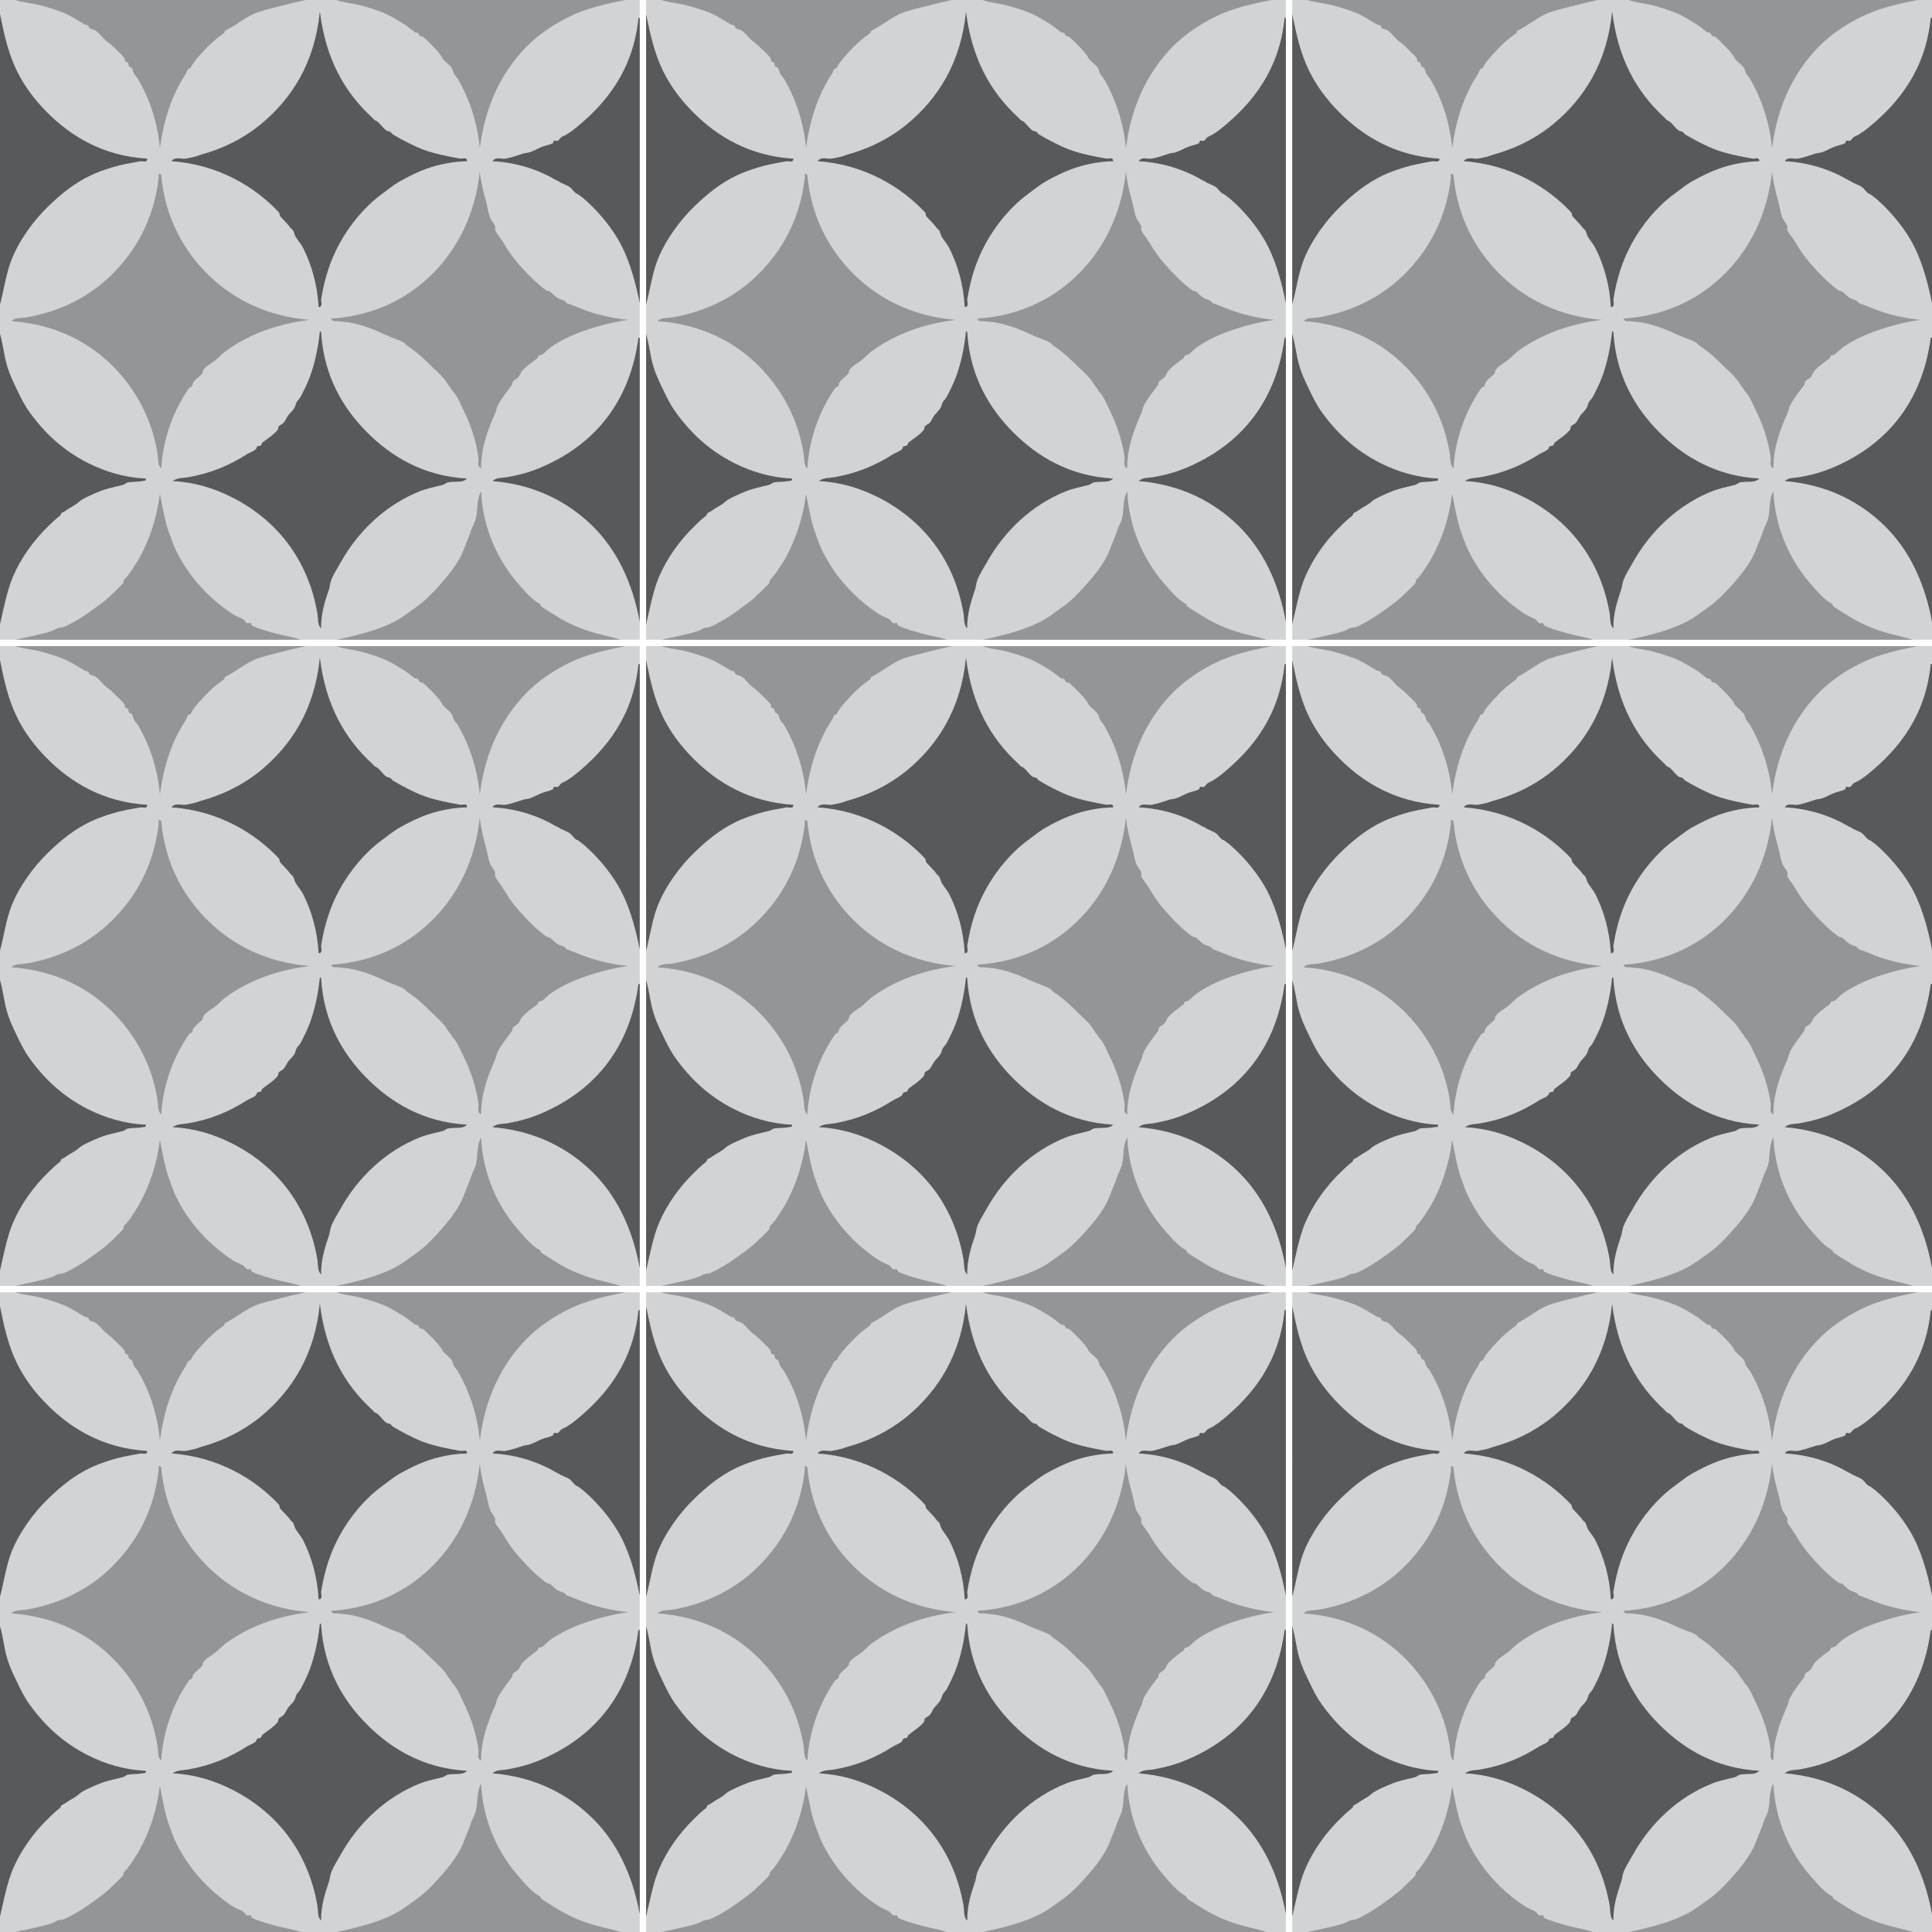 <svg version="1.1" id="Layer_1" xmlns="http://www.w3.org/2000/svg" xmlns:xlink="http://www.w3.org/1999/xlink" x="0px" y="0px" width="500px" height="500px" viewBox="0 0 500 500" enable-background="new 0 0 500 500" xml:space="preserve">
<g id="C">
	<path class="paintable" fill="#D1D3D4" d="M500,500H334.438V334.438H500V500z M332.781,500H167.219V334.438h165.562V500z M165.563,500H0V334.438
		h165.563V500z M500,332.781H334.438V167.219H500V332.781z M332.781,332.781H167.219V167.219h165.562V332.781z M165.563,332.781H0
		V167.219h165.563V332.781z M500,165.563H334.438V0H500V165.563z M332.781,165.563H167.219V0h165.562V165.563z M165.563,165.563H0V0
		h165.563V165.563z"></path>
</g>
<g id="B">
	<path class="paintable" fill="#939598" d="M338.41,334.438c25.056,0,50.111,0,75.166,0c-2.386,0.526-4.697,1.053-6.954,1.655
		c-2.267,0.605-4.602,1.068-6.622,1.986c-2.383,1.084-5.217,3.373-7.285,4.305c-0.104,0.048-0.213,0.58-0.331,0.662
		c-2.032,1.409-3.393,2.611-4.967,4.305c-1.349,1.452-2.925,3.044-3.643,4.636c-0.049,0.11-0.581,0.205-0.662,0.332
		c-0.224,0.347-0.448,0.997-0.662,1.324c-3.519,5.384-5.676,11.771-6.622,19.205c-0.617-7.062-2.906-13.293-5.63-17.881
		c-0.366-0.618-0.77-0.974-0.993-1.324c-0.286-0.449-0.38-1.25-0.662-1.656c-0.097-0.139-0.538-0.197-0.662-0.331
		c-0.242-0.261-0.104-0.695-0.331-0.993c-0.114-0.149-0.527-0.187-0.662-0.331c-0.232-0.249-0.104-0.725-0.331-0.993
		c-0.854-1.011-2.295-2.278-2.98-2.98c-0.712-0.729-1.258-0.998-1.986-1.655c-0.709-0.639-1.529-1.729-2.318-2.318
		c-0.372-0.277-1.258-0.408-1.655-0.662c-0.144-0.091-0.181-0.55-0.331-0.662c-0.251-0.188-0.768-0.195-0.994-0.331
		c-1.469-0.884-3.421-2.092-4.636-2.649c-2.1-0.962-5.057-1.833-6.953-2.317C342.786,335.272,339.703,334.97,338.41,334.438z
		 M171.192,334.438c25.056,0,50.111,0,75.166,0c-2.385,0.526-4.697,1.053-6.954,1.655c-2.267,0.605-4.602,1.068-6.623,1.986
		c-2.383,1.084-5.217,3.373-7.285,4.305c-0.104,0.048-0.213,0.58-0.331,0.662c-2.033,1.409-3.393,2.611-4.967,4.305
		c-1.349,1.452-2.925,3.044-3.643,4.636c-0.049,0.11-0.581,0.205-0.662,0.332c-0.224,0.347-0.448,0.997-0.662,1.324
		c-3.519,5.384-5.676,11.771-6.623,19.205c-0.617-7.062-2.907-13.293-5.629-17.881c-0.367-0.618-0.77-0.974-0.993-1.324
		c-0.287-0.449-0.38-1.25-0.662-1.656c-0.097-0.139-0.538-0.197-0.663-0.331c-0.242-0.261-0.104-0.695-0.331-0.993
		c-0.114-0.149-0.527-0.187-0.662-0.331c-0.232-0.249-0.104-0.725-0.331-0.993c-0.854-1.011-2.295-2.278-2.98-2.98
		c-0.712-0.729-1.258-0.998-1.986-1.655c-0.708-0.639-1.529-1.729-2.318-2.318c-0.372-0.277-1.258-0.408-1.655-0.662
		c-0.144-0.091-0.181-0.55-0.331-0.662c-0.251-0.188-0.768-0.195-0.994-0.331c-1.469-0.884-3.421-2.092-4.636-2.649
		c-2.1-0.962-5.057-1.833-6.954-2.317C175.567,335.272,172.484,334.97,171.192,334.438z M3.974,334.438c25.055,0,50.11,0,75.166,0
		c-2.386,0.526-4.697,1.053-6.954,1.655c-2.267,0.605-4.602,1.068-6.623,1.986c-2.383,1.084-5.217,3.373-7.285,4.305
		c-0.105,0.048-0.213,0.58-0.332,0.662c-2.033,1.409-3.393,2.611-4.967,4.305c-1.349,1.452-2.925,3.044-3.642,4.636
		c-0.049,0.11-0.581,0.205-0.663,0.332c-0.224,0.347-0.448,0.997-0.662,1.324c-3.519,5.384-5.676,11.771-6.623,19.205
		c-0.617-7.062-2.906-13.293-5.629-17.881c-0.367-0.618-0.77-0.974-0.994-1.324c-0.286-0.449-0.38-1.25-0.662-1.656
		c-0.097-0.139-0.538-0.197-0.662-0.331c-0.243-0.261-0.104-0.695-0.331-0.993c-0.114-0.149-0.528-0.187-0.663-0.331
		c-0.232-0.249-0.104-0.725-0.331-0.993c-0.854-1.011-2.295-2.278-2.98-2.98c-0.712-0.729-1.258-0.998-1.987-1.655
		c-0.708-0.639-1.529-1.729-2.318-2.318c-0.373-0.277-1.258-0.408-1.656-0.662c-0.144-0.091-0.181-0.55-0.331-0.662
		c-0.25-0.188-0.768-0.195-0.993-0.331c-1.469-0.884-3.421-2.092-4.636-2.649c-2.1-0.962-5.057-1.833-6.954-2.317
		C8.349,335.272,5.266,334.97,3.974,334.438z M338.41,167.219c25.056,0,50.111,0,75.166,0c-2.386,0.526-4.697,1.053-6.954,1.655
		c-2.267,0.606-4.602,1.068-6.622,1.987c-2.383,1.083-5.217,3.373-7.285,4.305c-0.104,0.047-0.213,0.58-0.331,0.662
		c-2.032,1.409-3.393,2.611-4.967,4.305c-1.349,1.452-2.925,3.043-3.643,4.636c-0.049,0.11-0.581,0.205-0.662,0.331
		c-0.224,0.348-0.448,0.998-0.662,1.325c-3.519,5.384-5.676,11.771-6.622,19.205c-0.617-7.062-2.906-13.292-5.63-17.88
		c-0.366-0.619-0.77-0.974-0.993-1.325c-0.286-0.449-0.38-1.25-0.662-1.656c-0.097-0.139-0.538-0.197-0.662-0.331
		c-0.242-0.261-0.104-0.696-0.331-0.993c-0.114-0.15-0.527-0.187-0.662-0.331c-0.232-0.25-0.104-0.725-0.331-0.994
		c-0.854-1.01-2.295-2.278-2.98-2.98c-0.712-0.729-1.258-0.998-1.986-1.656c-0.709-0.639-1.529-1.729-2.318-2.318
		c-0.372-0.278-1.258-0.409-1.655-0.662c-0.144-0.091-0.181-0.55-0.331-0.663c-0.251-0.188-0.768-0.195-0.994-0.331
		c-1.469-0.883-3.421-2.092-4.636-2.649c-2.1-0.962-5.057-1.833-6.953-2.318C342.786,168.054,339.703,167.751,338.41,167.219z
		 M171.192,167.219c25.056,0,50.111,0,75.166,0c-2.385,0.526-4.697,1.053-6.954,1.655c-2.267,0.606-4.602,1.068-6.623,1.987
		c-2.383,1.083-5.217,3.373-7.285,4.305c-0.104,0.047-0.213,0.58-0.331,0.662c-2.033,1.409-3.393,2.611-4.967,4.305
		c-1.349,1.452-2.925,3.043-3.643,4.636c-0.049,0.11-0.581,0.205-0.662,0.331c-0.224,0.348-0.448,0.998-0.662,1.325
		c-3.519,5.384-5.676,11.771-6.623,19.205c-0.617-7.062-2.907-13.292-5.629-17.88c-0.367-0.619-0.77-0.974-0.993-1.325
		c-0.287-0.449-0.38-1.25-0.662-1.656c-0.097-0.139-0.538-0.197-0.663-0.331c-0.242-0.261-0.104-0.696-0.331-0.993
		c-0.114-0.15-0.527-0.187-0.662-0.331c-0.232-0.25-0.104-0.725-0.331-0.994c-0.854-1.01-2.295-2.278-2.98-2.98
		c-0.712-0.729-1.258-0.998-1.986-1.656c-0.708-0.639-1.529-1.729-2.318-2.318c-0.372-0.278-1.258-0.409-1.655-0.662
		c-0.144-0.091-0.181-0.55-0.331-0.663c-0.251-0.188-0.768-0.195-0.994-0.331c-1.469-0.883-3.421-2.092-4.636-2.649
		c-2.1-0.962-5.057-1.833-6.954-2.318C175.567,168.054,172.484,167.751,171.192,167.219z M3.974,167.219c25.055,0,50.11,0,75.166,0
		c-2.386,0.526-4.697,1.053-6.954,1.655c-2.267,0.606-4.602,1.068-6.623,1.987c-2.383,1.083-5.217,3.373-7.285,4.305
		c-0.105,0.047-0.213,0.58-0.332,0.662c-2.033,1.409-3.393,2.611-4.967,4.305c-1.349,1.452-2.925,3.043-3.642,4.636
		c-0.049,0.11-0.581,0.205-0.663,0.331c-0.224,0.348-0.448,0.998-0.662,1.325c-3.519,5.384-5.676,11.771-6.623,19.205
		c-0.617-7.062-2.906-13.292-5.629-17.88c-0.367-0.619-0.77-0.974-0.994-1.325c-0.286-0.449-0.38-1.25-0.662-1.656
		c-0.097-0.139-0.538-0.197-0.662-0.331c-0.243-0.261-0.104-0.696-0.331-0.993c-0.114-0.15-0.528-0.187-0.663-0.331
		c-0.232-0.25-0.104-0.725-0.331-0.994c-0.854-1.01-2.295-2.278-2.98-2.98c-0.712-0.729-1.258-0.998-1.987-1.656
		c-0.708-0.639-1.529-1.729-2.318-2.318c-0.373-0.278-1.258-0.409-1.656-0.662c-0.144-0.091-0.181-0.55-0.331-0.663
		c-0.25-0.188-0.768-0.195-0.993-0.331c-1.469-0.883-3.421-2.092-4.636-2.649c-2.1-0.962-5.057-1.833-6.954-2.318
		C8.349,168.054,5.266,167.751,3.974,167.219z M338.41,0c25.056,0,50.111,0,75.166,0c-2.386,0.527-4.697,1.053-6.954,1.656
		c-2.267,0.606-4.602,1.068-6.622,1.987c-2.383,1.083-5.217,3.373-7.285,4.304c-0.104,0.048-0.213,0.581-0.331,0.663
		c-2.032,1.409-3.393,2.61-4.967,4.305c-1.349,1.452-2.925,3.043-3.643,4.636c-0.049,0.109-0.581,0.205-0.662,0.331
		c-0.224,0.348-0.448,0.998-0.662,1.324c-3.519,5.384-5.676,11.771-6.622,19.206c-0.617-7.062-2.906-13.293-5.63-17.881
		c-0.366-0.619-0.77-0.973-0.993-1.325c-0.286-0.449-0.38-1.25-0.662-1.655c-0.097-0.139-0.538-0.198-0.662-0.331
		c-0.242-0.261-0.104-0.696-0.331-0.994c-0.114-0.149-0.527-0.186-0.662-0.331c-0.232-0.25-0.104-0.724-0.331-0.993
		c-0.854-1.011-2.295-2.278-2.98-2.98c-0.712-0.729-1.258-0.998-1.986-1.655c-0.709-0.639-1.529-1.729-2.318-2.318
		c-0.372-0.278-1.258-0.409-1.655-0.662c-0.144-0.091-0.181-0.55-0.331-0.662c-0.251-0.188-0.768-0.195-0.994-0.331
		c-1.469-0.884-3.421-2.092-4.636-2.649c-2.1-0.963-5.057-1.833-6.953-2.318C342.786,0.835,339.703,0.533,338.41,0z M171.192,0
		c25.056,0,50.111,0,75.166,0c-2.385,0.527-4.697,1.053-6.954,1.656c-2.267,0.606-4.602,1.068-6.623,1.987
		c-2.383,1.083-5.217,3.373-7.285,4.304c-0.104,0.048-0.213,0.581-0.331,0.663c-2.033,1.409-3.393,2.61-4.967,4.305
		c-1.349,1.452-2.925,3.043-3.643,4.636c-0.049,0.109-0.581,0.205-0.662,0.331c-0.224,0.348-0.448,0.998-0.662,1.324
		c-3.519,5.384-5.676,11.771-6.623,19.206c-0.617-7.062-2.907-13.293-5.629-17.881c-0.367-0.619-0.77-0.973-0.993-1.325
		c-0.287-0.449-0.38-1.25-0.662-1.655c-0.097-0.139-0.538-0.198-0.663-0.331c-0.242-0.261-0.104-0.696-0.331-0.994
		c-0.114-0.149-0.527-0.186-0.662-0.331c-0.232-0.25-0.104-0.724-0.331-0.993c-0.854-1.011-2.295-2.278-2.98-2.98
		c-0.712-0.729-1.258-0.998-1.986-1.655c-0.708-0.639-1.529-1.729-2.318-2.318c-0.372-0.278-1.258-0.409-1.655-0.662
		c-0.144-0.091-0.181-0.55-0.331-0.662c-0.251-0.188-0.768-0.195-0.994-0.331c-1.469-0.884-3.421-2.092-4.636-2.649
		c-2.1-0.963-5.057-1.833-6.954-2.318C175.567,0.835,172.484,0.533,171.192,0z M3.974,0c25.055,0,50.11,0,75.166,0
		c-2.386,0.527-4.697,1.053-6.954,1.656c-2.267,0.606-4.602,1.068-6.623,1.987c-2.383,1.083-5.217,3.373-7.285,4.304
		c-0.105,0.048-0.213,0.581-0.332,0.663c-2.033,1.409-3.393,2.61-4.967,4.305c-1.349,1.452-2.925,3.043-3.642,4.636
		c-0.049,0.109-0.581,0.205-0.663,0.331c-0.224,0.348-0.448,0.998-0.662,1.324c-3.519,5.384-5.676,11.771-6.623,19.206
		c-0.617-7.062-2.906-13.293-5.629-17.881c-0.367-0.619-0.77-0.973-0.994-1.325c-0.286-0.449-0.38-1.25-0.662-1.655
		c-0.097-0.139-0.538-0.198-0.662-0.331c-0.243-0.261-0.104-0.696-0.331-0.994c-0.114-0.149-0.528-0.186-0.663-0.331
		c-0.232-0.25-0.104-0.724-0.331-0.993c-0.854-1.011-2.295-2.278-2.98-2.98c-0.712-0.729-1.258-0.998-1.987-1.655
		c-0.708-0.639-1.529-1.729-2.318-2.318c-0.373-0.278-1.258-0.409-1.656-0.662c-0.144-0.091-0.181-0.55-0.331-0.662
		c-0.25-0.188-0.768-0.195-0.993-0.331c-1.469-0.884-3.421-2.092-4.636-2.649c-2.1-0.963-5.057-1.833-6.954-2.318
		C8.349,0.835,5.266,0.533,3.974,0z M427.483,335.762c1.895,0.484,4.938,1.395,6.954,2.317c1.237,0.567,3.271,1.786,4.636,2.649
		c0.936,0.592,1.682,1.27,2.648,1.986c0.305,0.227,0.73,0.086,0.993,0.331c0.146,0.136,0.182,0.549,0.331,0.663
		c0.298,0.227,0.732,0.088,0.994,0.331c1.098,1.021,3.542,3.318,4.636,4.967c0.058,0.088,0.229,0.543,0.331,0.662
		c0.68,0.804,1.696,1.441,2.317,2.317c0.282,0.397,0.378,1.209,0.662,1.656c0.228,0.355,0.63,0.696,0.994,1.324
		c2.677,4.618,4.98,10.754,5.629,17.881c1.366-11.17,5.718-19.736,11.92-26.159c3.054-3.161,7.079-5.914,11.259-7.946
		c4.378-2.13,9.178-3.284,14.569-4.305c-24.944,0-49.89,0-74.834,0C423.473,335.196,425.247,335.189,427.483,335.762z
		 M260.265,335.762c1.896,0.484,4.939,1.395,6.954,2.317c1.237,0.567,3.271,1.786,4.636,2.649c0.936,0.592,1.682,1.27,2.648,1.986
		c0.305,0.227,0.73,0.086,0.994,0.331c0.145,0.136,0.182,0.549,0.331,0.663c0.298,0.227,0.732,0.088,0.993,0.331
		c1.098,1.021,3.543,3.318,4.636,4.967c0.059,0.088,0.23,0.543,0.331,0.662c0.68,0.804,1.696,1.441,2.317,2.317
		c0.282,0.397,0.378,1.209,0.663,1.656c0.227,0.355,0.629,0.696,0.993,1.324c2.678,4.618,4.981,10.754,5.629,17.881
		c1.366-11.17,5.718-19.736,11.921-26.159c3.053-3.161,7.078-5.914,11.258-7.946c4.378-2.13,9.178-3.284,14.569-4.305
		c-24.944,0-49.89,0-74.834,0C256.254,335.196,258.028,335.189,260.265,335.762z M93.046,335.762
		c1.895,0.484,4.939,1.395,6.954,2.317c1.238,0.567,3.272,1.786,4.636,2.649c0.936,0.592,1.682,1.27,2.649,1.986
		c0.304,0.227,0.73,0.086,0.994,0.331c0.145,0.136,0.182,0.549,0.331,0.663c0.298,0.227,0.732,0.088,0.993,0.331
		c1.098,1.021,3.543,3.318,4.636,4.967c0.058,0.088,0.23,0.543,0.331,0.662c0.68,0.804,1.697,1.441,2.318,2.317
		c0.282,0.397,0.377,1.209,0.663,1.656c0.227,0.355,0.629,0.696,0.993,1.324c2.678,4.618,4.981,10.754,5.629,17.881
		c1.366-11.17,5.717-19.736,11.92-26.159c3.053-3.161,7.079-5.914,11.258-7.946c4.378-2.13,9.178-3.284,14.569-4.305
		c-24.944,0-49.89,0-74.834,0C89.035,335.196,90.81,335.189,93.046,335.762z M427.483,168.543c1.895,0.484,4.938,1.395,6.954,2.318
		c1.237,0.567,3.271,1.786,4.636,2.649c0.936,0.592,1.682,1.27,2.648,1.987c0.305,0.226,0.73,0.086,0.993,0.331
		c0.146,0.135,0.182,0.549,0.331,0.663c0.298,0.227,0.732,0.088,0.994,0.331c1.098,1.021,3.542,3.319,4.636,4.967
		c0.058,0.088,0.229,0.543,0.331,0.662c0.68,0.804,1.696,1.442,2.317,2.318c0.282,0.397,0.378,1.209,0.662,1.656
		c0.228,0.355,0.63,0.696,0.994,1.325c2.677,4.618,4.98,10.753,5.629,17.88c1.366-11.17,5.718-19.736,11.92-26.159
		c3.054-3.161,7.079-5.915,11.259-7.947c4.378-2.129,9.178-3.283,14.569-4.304c-24.944,0-49.89,0-74.834,0
		C423.473,167.978,425.247,167.971,427.483,168.543z M260.265,168.543c1.896,0.484,4.939,1.395,6.954,2.318
		c1.237,0.567,3.271,1.786,4.636,2.649c0.936,0.592,1.682,1.27,2.648,1.987c0.305,0.226,0.73,0.086,0.994,0.331
		c0.145,0.135,0.182,0.549,0.331,0.663c0.298,0.227,0.732,0.088,0.993,0.331c1.098,1.021,3.543,3.319,4.636,4.967
		c0.059,0.088,0.23,0.543,0.331,0.662c0.68,0.804,1.696,1.442,2.317,2.318c0.282,0.397,0.378,1.209,0.663,1.656
		c0.227,0.355,0.629,0.696,0.993,1.325c2.678,4.618,4.981,10.753,5.629,17.88c1.366-11.17,5.718-19.736,11.921-26.159
		c3.053-3.161,7.078-5.915,11.258-7.947c4.378-2.129,9.178-3.283,14.569-4.304c-24.944,0-49.89,0-74.834,0
		C256.254,167.978,258.028,167.971,260.265,168.543z M93.046,168.543c1.895,0.484,4.939,1.395,6.954,2.318
		c1.238,0.567,3.272,1.786,4.636,2.649c0.936,0.592,1.682,1.27,2.649,1.987c0.304,0.226,0.73,0.086,0.994,0.331
		c0.145,0.135,0.182,0.549,0.331,0.663c0.298,0.227,0.732,0.088,0.993,0.331c1.098,1.021,3.543,3.319,4.636,4.967
		c0.058,0.088,0.23,0.543,0.331,0.662c0.68,0.804,1.697,1.442,2.318,2.318c0.282,0.397,0.377,1.209,0.663,1.656
		c0.227,0.355,0.629,0.696,0.993,1.325c2.678,4.618,4.981,10.753,5.629,17.88c1.366-11.17,5.717-19.736,11.92-26.159
		c3.053-3.161,7.079-5.915,11.258-7.947c4.378-2.129,9.178-3.283,14.569-4.304c-24.944,0-49.89,0-74.834,0
		C89.035,167.978,90.81,167.971,93.046,168.543z M427.483,1.325c1.895,0.484,4.938,1.394,6.954,2.318
		c1.237,0.567,3.271,1.786,4.636,2.649c0.936,0.592,1.682,1.269,2.648,1.987c0.305,0.226,0.73,0.086,0.993,0.331
		c0.146,0.135,0.182,0.548,0.331,0.662c0.298,0.227,0.732,0.088,0.994,0.331c1.098,1.022,3.542,3.319,4.636,4.967
		c0.058,0.088,0.229,0.543,0.331,0.663c0.68,0.804,1.696,1.441,2.317,2.318c0.282,0.397,0.378,1.208,0.662,1.655
		c0.228,0.356,0.63,0.697,0.994,1.325c2.677,4.618,4.98,10.754,5.629,17.881c1.366-11.17,5.718-19.736,11.92-26.159
		c3.054-3.161,7.079-5.914,11.259-7.947c4.378-2.129,9.178-3.284,14.569-4.305c-24.944,0-49.89,0-74.834,0
		C423.473,0.759,425.247,0.752,427.483,1.325z M260.265,1.325c1.896,0.484,4.939,1.394,6.954,2.318
		c1.237,0.567,3.271,1.786,4.636,2.649c0.936,0.592,1.682,1.269,2.648,1.987c0.305,0.226,0.73,0.086,0.994,0.331
		c0.145,0.135,0.182,0.548,0.331,0.662c0.298,0.227,0.732,0.088,0.993,0.331c1.098,1.022,3.543,3.319,4.636,4.967
		c0.059,0.088,0.23,0.543,0.331,0.663c0.68,0.804,1.696,1.441,2.317,2.318c0.282,0.397,0.378,1.208,0.663,1.655
		c0.227,0.356,0.629,0.697,0.993,1.325c2.678,4.618,4.981,10.754,5.629,17.881c1.366-11.17,5.718-19.736,11.921-26.159
		c3.053-3.161,7.078-5.914,11.258-7.947c4.378-2.129,9.178-3.284,14.569-4.305c-24.944,0-49.89,0-74.834,0
		C256.254,0.759,258.028,0.752,260.265,1.325z M93.046,1.325c1.895,0.484,4.939,1.394,6.954,2.318
		c1.238,0.567,3.272,1.786,4.636,2.649c0.936,0.592,1.682,1.269,2.649,1.987c0.304,0.226,0.73,0.086,0.994,0.331
		c0.145,0.135,0.182,0.548,0.331,0.662c0.298,0.227,0.732,0.088,0.993,0.331c1.098,1.022,3.543,3.319,4.636,4.967
		c0.058,0.088,0.23,0.543,0.331,0.663c0.68,0.804,1.697,1.441,2.318,2.318c0.282,0.397,0.377,1.208,0.663,1.655
		c0.227,0.356,0.629,0.697,0.993,1.325c2.678,4.618,4.981,10.754,5.629,17.881c1.366-11.17,5.717-19.736,11.92-26.159
		c3.053-3.161,7.079-5.914,11.258-7.947c4.378-2.129,9.178-3.284,14.569-4.305c-24.944,0-49.89,0-74.834,0
		C89.035,0.759,90.81,0.752,93.046,1.325z M446.688,404.967c-6.162,6.295-14.976,11.184-26.49,11.921
		c0.091,0.896,1.289,0.604,1.656,0.662c0.992,0.156,2.077,0.169,2.979,0.331c3.814,0.686,6.838,2.033,9.604,3.312
		c1.65,0.764,3.345,1.188,4.636,1.986c0.179,0.111,0.444,0.5,0.662,0.662c0.341,0.256,0.653,0.419,0.993,0.662
		c2.155,1.544,3.613,2.985,5.298,4.636c1.199,1.176,2.287,2.079,3.312,3.312c0.645,0.776,1.233,1.878,1.655,2.318
		c0.266,0.277,0.393,0.711,0.662,0.993c1.266,1.32,1.909,3.142,2.649,4.636c1.867,3.771,3.372,7.978,3.974,12.583
		c0.099,0.755-0.504,2.123,0.662,2.648c-0.026-5.801,2.109-10.727,3.643-14.238c0.262-0.601,0.382-1.437,0.662-1.986
		c0.868-1.704,2.688-4.05,3.643-5.299c0.209-0.273,0.107-0.704,0.331-0.993c0.271-0.35,0.973-0.605,1.324-0.993
		c0.464-0.512,0.645-1.272,0.993-1.655c1.386-1.519,2.759-2.397,3.974-3.312c0.148-0.111,0.188-0.529,0.331-0.662
		c0.26-0.241,0.699-0.104,0.993-0.331c0.813-0.627,1.482-1.43,2.318-1.987c2.888-1.926,5.627-3.172,8.94-4.305
		c3.328-1.138,6.898-2.069,10.927-2.648c-4.548-0.453-8.533-1.499-11.589-2.649c-1.557-0.586-3.067-1.281-4.305-1.655
		c-0.115-0.035-0.51-0.584-0.662-0.662c-0.496-0.255-1.204-0.396-1.656-0.662c-0.754-0.445-1.549-1.321-1.986-1.656
		c-0.286-0.219-0.679-0.107-0.993-0.331c-2.662-1.887-5.284-4.661-7.285-6.953c-1.63-1.868-2.723-3.517-3.974-5.63
		c-0.591-0.999-1.524-2.015-1.986-2.979c-0.127-0.265,0.085-0.711,0-0.994c-0.229-0.756-1.03-1.53-1.325-2.317
		c-0.5-1.336-0.628-2.655-0.993-3.974c-0.717-2.583-1.357-5.058-1.655-7.947C457.43,389.955,452.88,398.643,446.688,404.967z
		 M279.47,404.967c-6.161,6.295-14.976,11.184-26.489,11.921c0.09,0.896,1.288,0.604,1.655,0.662
		c0.993,0.156,2.077,0.169,2.98,0.331c3.813,0.686,6.838,2.033,9.603,3.312c1.65,0.764,3.346,1.188,4.636,1.986
		c0.18,0.111,0.444,0.5,0.662,0.662c0.341,0.256,0.653,0.419,0.993,0.662c2.155,1.544,3.613,2.985,5.298,4.636
		c1.199,1.176,2.287,2.079,3.312,3.312c0.645,0.776,1.234,1.878,1.655,2.318c0.267,0.277,0.393,0.711,0.663,0.993
		c1.265,1.32,1.909,3.142,2.648,4.636c1.867,3.771,3.372,7.978,3.974,12.583c0.099,0.755-0.504,2.123,0.662,2.648
		c-0.025-5.801,2.109-10.727,3.643-14.238c0.263-0.601,0.382-1.437,0.662-1.986c0.868-1.704,2.688-4.05,3.643-5.299
		c0.21-0.273,0.107-0.704,0.331-0.993c0.271-0.35,0.973-0.605,1.324-0.993c0.464-0.512,0.645-1.272,0.994-1.655
		c1.385-1.519,2.759-2.397,3.973-3.312c0.148-0.111,0.188-0.529,0.331-0.662c0.26-0.241,0.699-0.104,0.994-0.331
		c0.812-0.627,1.481-1.43,2.317-1.987c2.888-1.926,5.627-3.172,8.94-4.305c3.328-1.138,6.898-2.069,10.928-2.648
		c-4.549-0.453-8.534-1.499-11.59-2.649c-1.557-0.586-3.066-1.281-4.305-1.655c-0.114-0.035-0.51-0.584-0.662-0.662
		c-0.496-0.255-1.204-0.396-1.655-0.662c-0.755-0.445-1.55-1.321-1.987-1.656c-0.286-0.219-0.679-0.107-0.993-0.331
		c-2.662-1.887-5.284-4.661-7.285-6.953c-1.63-1.868-2.723-3.517-3.974-5.63c-0.591-0.999-1.524-2.015-1.986-2.979
		c-0.126-0.265,0.085-0.711,0-0.994c-0.229-0.756-1.029-1.53-1.324-2.317c-0.501-1.336-0.628-2.655-0.994-3.974
		c-0.717-2.583-1.357-5.058-1.655-7.947C290.211,389.955,285.661,398.643,279.47,404.967z M112.251,404.967
		c-6.162,6.295-14.976,11.184-26.49,11.921c0.09,0.896,1.288,0.604,1.655,0.662c0.993,0.156,2.078,0.169,2.98,0.331
		c3.813,0.686,6.838,2.033,9.603,3.312c1.651,0.764,3.346,1.188,4.636,1.986c0.18,0.111,0.445,0.5,0.662,0.662
		c0.341,0.256,0.654,0.419,0.994,0.662c2.155,1.544,3.613,2.985,5.298,4.636c1.199,1.176,2.287,2.079,3.312,3.312
		c0.645,0.776,1.234,1.878,1.655,2.318c0.266,0.277,0.393,0.711,0.663,0.993c1.265,1.32,1.909,3.142,2.649,4.636
		c1.867,3.771,3.372,7.978,3.973,12.583c0.099,0.755-0.504,2.123,0.663,2.648c-0.026-5.801,2.109-10.727,3.642-14.238
		c0.262-0.601,0.382-1.437,0.663-1.986c0.868-1.704,2.688-4.05,3.642-5.299c0.209-0.273,0.108-0.704,0.331-0.993
		c0.271-0.35,0.973-0.605,1.325-0.993c0.463-0.512,0.644-1.272,0.993-1.655c1.385-1.519,2.759-2.397,3.974-3.312
		c0.148-0.111,0.188-0.529,0.331-0.662c0.26-0.241,0.699-0.104,0.994-0.331c0.813-0.627,1.481-1.43,2.318-1.987
		c2.888-1.926,5.627-3.172,8.94-4.305c3.328-1.138,6.898-2.069,10.927-2.648c-4.549-0.453-8.534-1.499-11.59-2.649
		c-1.557-0.586-3.066-1.281-4.304-1.655c-0.115-0.035-0.51-0.584-0.663-0.662c-0.496-0.255-1.204-0.396-1.655-0.662
		c-0.755-0.445-1.549-1.321-1.987-1.656c-0.287-0.219-0.679-0.107-0.994-0.331c-2.662-1.887-5.284-4.661-7.285-6.953
		c-1.63-1.868-2.723-3.517-3.974-5.63c-0.591-0.999-1.524-2.015-1.987-2.979c-0.126-0.265,0.085-0.711,0-0.994
		c-0.229-0.756-1.029-1.53-1.324-2.317c-0.501-1.336-0.628-2.655-0.994-3.974c-0.717-2.583-1.357-5.058-1.655-7.947
		C122.993,389.955,118.442,398.643,112.251,404.967z M446.688,237.749c-6.162,6.295-14.976,11.184-26.49,11.92
		c0.091,0.896,1.289,0.604,1.656,0.662c0.992,0.157,2.077,0.169,2.979,0.331c3.814,0.686,6.838,2.033,9.604,3.312
		c1.65,0.764,3.345,1.188,4.636,1.986c0.179,0.111,0.444,0.5,0.662,0.662c0.341,0.256,0.653,0.42,0.993,0.663
		c2.155,1.543,3.613,2.984,5.298,4.636c1.199,1.175,2.287,2.078,3.312,3.311c0.645,0.776,1.233,1.878,1.655,2.318
		c0.266,0.277,0.393,0.711,0.662,0.993c1.266,1.321,1.909,3.142,2.649,4.636c1.867,3.771,3.372,7.978,3.974,12.583
		c0.099,0.755-0.504,2.123,0.662,2.648c-0.026-5.8,2.109-10.727,3.643-14.238c0.262-0.601,0.382-1.437,0.662-1.986
		c0.868-1.703,2.688-4.049,3.643-5.298c0.209-0.274,0.107-0.705,0.331-0.993c0.271-0.351,0.973-0.605,1.324-0.994
		c0.464-0.512,0.645-1.272,0.993-1.655c1.386-1.518,2.759-2.397,3.974-3.312c0.148-0.111,0.188-0.529,0.331-0.662
		c0.26-0.241,0.699-0.104,0.993-0.331c0.813-0.627,1.482-1.43,2.318-1.986c2.888-1.927,5.627-3.172,8.94-4.305
		c3.328-1.139,6.898-2.07,10.927-2.649c-4.548-0.453-8.533-1.499-11.589-2.649c-1.557-0.586-3.067-1.282-4.305-1.656
		c-0.115-0.035-0.51-0.584-0.662-0.662c-0.496-0.255-1.204-0.396-1.656-0.662c-0.754-0.445-1.549-1.321-1.986-1.656
		c-0.286-0.219-0.679-0.108-0.993-0.331c-2.662-1.887-5.284-4.661-7.285-6.954c-1.63-1.868-2.723-3.516-3.974-5.629
		c-0.591-0.999-1.524-2.015-1.986-2.98c-0.127-0.264,0.085-0.711,0-0.994c-0.229-0.756-1.03-1.531-1.325-2.318
		c-0.5-1.335-0.628-2.655-0.993-3.973c-0.717-2.583-1.357-5.058-1.655-7.947C457.43,222.737,452.88,231.424,446.688,237.749z
		 M279.47,237.749c-6.161,6.295-14.976,11.184-26.489,11.92c0.09,0.896,1.288,0.604,1.655,0.662c0.993,0.157,2.077,0.169,2.98,0.331
		c3.813,0.686,6.838,2.033,9.603,3.312c1.65,0.764,3.346,1.188,4.636,1.986c0.18,0.111,0.444,0.5,0.662,0.662
		c0.341,0.256,0.653,0.42,0.993,0.663c2.155,1.543,3.613,2.984,5.298,4.636c1.199,1.175,2.287,2.078,3.312,3.311
		c0.645,0.776,1.234,1.878,1.655,2.318c0.267,0.277,0.393,0.711,0.663,0.993c1.265,1.321,1.909,3.142,2.648,4.636
		c1.867,3.771,3.372,7.978,3.974,12.583c0.099,0.755-0.504,2.123,0.662,2.648c-0.025-5.8,2.109-10.727,3.643-14.238
		c0.263-0.601,0.382-1.437,0.662-1.986c0.868-1.703,2.688-4.049,3.643-5.298c0.21-0.274,0.107-0.705,0.331-0.993
		c0.271-0.351,0.973-0.605,1.324-0.994c0.464-0.512,0.645-1.272,0.994-1.655c1.385-1.518,2.759-2.397,3.973-3.312
		c0.148-0.111,0.188-0.529,0.331-0.662c0.26-0.241,0.699-0.104,0.994-0.331c0.812-0.627,1.481-1.43,2.317-1.986
		c2.888-1.927,5.627-3.172,8.94-4.305c3.328-1.139,6.898-2.07,10.928-2.649c-4.549-0.453-8.534-1.499-11.59-2.649
		c-1.557-0.586-3.066-1.282-4.305-1.656c-0.114-0.035-0.51-0.584-0.662-0.662c-0.496-0.255-1.204-0.396-1.655-0.662
		c-0.755-0.445-1.55-1.321-1.987-1.656c-0.286-0.219-0.679-0.108-0.993-0.331c-2.662-1.887-5.284-4.661-7.285-6.954
		c-1.63-1.868-2.723-3.516-3.974-5.629c-0.591-0.999-1.524-2.015-1.986-2.98c-0.126-0.264,0.085-0.711,0-0.994
		c-0.229-0.756-1.029-1.531-1.324-2.318c-0.501-1.335-0.628-2.655-0.994-3.973c-0.717-2.583-1.357-5.058-1.655-7.947
		C290.211,222.737,285.661,231.424,279.47,237.749z M112.251,237.749c-6.162,6.295-14.976,11.184-26.49,11.92
		c0.09,0.896,1.288,0.604,1.655,0.662c0.993,0.157,2.078,0.169,2.98,0.331c3.813,0.686,6.838,2.033,9.603,3.312
		c1.651,0.764,3.346,1.188,4.636,1.986c0.18,0.111,0.445,0.5,0.662,0.662c0.341,0.256,0.654,0.42,0.994,0.663
		c2.155,1.543,3.613,2.984,5.298,4.636c1.199,1.175,2.287,2.078,3.312,3.311c0.645,0.776,1.234,1.878,1.655,2.318
		c0.266,0.277,0.393,0.711,0.663,0.993c1.265,1.321,1.909,3.142,2.649,4.636c1.867,3.771,3.372,7.978,3.973,12.583
		c0.099,0.755-0.504,2.123,0.663,2.648c-0.026-5.8,2.109-10.727,3.642-14.238c0.262-0.601,0.382-1.437,0.663-1.986
		c0.868-1.703,2.688-4.049,3.642-5.298c0.209-0.274,0.108-0.705,0.331-0.993c0.271-0.351,0.973-0.605,1.325-0.994
		c0.463-0.512,0.644-1.272,0.993-1.655c1.385-1.518,2.759-2.397,3.974-3.312c0.148-0.111,0.188-0.529,0.331-0.662
		c0.26-0.241,0.699-0.104,0.994-0.331c0.813-0.627,1.481-1.43,2.318-1.986c2.888-1.927,5.627-3.172,8.94-4.305
		c3.328-1.139,6.898-2.07,10.927-2.649c-4.549-0.453-8.534-1.499-11.59-2.649c-1.557-0.586-3.066-1.282-4.304-1.656
		c-0.115-0.035-0.51-0.584-0.663-0.662c-0.496-0.255-1.204-0.396-1.655-0.662c-0.755-0.445-1.549-1.321-1.987-1.656
		c-0.287-0.219-0.679-0.108-0.994-0.331c-2.662-1.887-5.284-4.661-7.285-6.954c-1.63-1.868-2.723-3.516-3.974-5.629
		c-0.591-0.999-1.524-2.015-1.987-2.98c-0.126-0.264,0.085-0.711,0-0.994c-0.229-0.756-1.029-1.531-1.324-2.318
		c-0.501-1.335-0.628-2.655-0.994-3.973c-0.717-2.583-1.357-5.058-1.655-7.947C122.993,222.737,118.442,231.424,112.251,237.749z
		 M446.688,70.53c-6.162,6.295-14.976,11.184-26.49,11.92c0.091,0.896,1.289,0.604,1.656,0.663c0.992,0.156,2.077,0.168,2.979,0.331
		c3.814,0.686,6.838,2.033,9.604,3.311c1.65,0.764,3.345,1.188,4.636,1.987c0.179,0.111,0.444,0.5,0.662,0.662
		c0.341,0.256,0.653,0.419,0.993,0.663c2.155,1.543,3.613,2.984,5.298,4.636c1.199,1.175,2.287,2.079,3.312,3.311
		c0.645,0.776,1.233,1.877,1.655,2.318c0.266,0.277,0.393,0.711,0.662,0.994c1.266,1.321,1.909,3.142,2.649,4.636
		c1.867,3.77,3.372,7.977,3.974,12.583c0.099,0.755-0.504,2.124,0.662,2.649c-0.026-5.8,2.109-10.727,3.643-14.238
		c0.262-0.601,0.382-1.437,0.662-1.987c0.868-1.704,2.688-4.049,3.643-5.298c0.209-0.274,0.107-0.705,0.331-0.994
		c0.271-0.35,0.973-0.605,1.324-0.993c0.464-0.512,0.645-1.273,0.993-1.656c1.386-1.518,2.759-2.397,3.974-3.311
		c0.148-0.112,0.188-0.529,0.331-0.663c0.26-0.241,0.699-0.104,0.993-0.331c0.813-0.626,1.482-1.429,2.318-1.987
		c2.888-1.926,5.627-3.172,8.94-4.304c3.328-1.139,6.898-2.07,10.927-2.649c-4.548-0.453-8.533-1.499-11.589-2.649
		c-1.557-0.585-3.067-1.281-4.305-1.655c-0.115-0.035-0.51-0.584-0.662-0.663c-0.496-0.254-1.204-0.396-1.656-0.662
		c-0.754-0.445-1.549-1.321-1.986-1.656c-0.286-0.219-0.679-0.108-0.993-0.331c-2.662-1.887-5.284-4.661-7.285-6.954
		c-1.63-1.868-2.723-3.516-3.974-5.629c-0.591-0.999-1.524-2.016-1.986-2.98c-0.127-0.264,0.085-0.711,0-0.993
		c-0.229-0.756-1.03-1.531-1.325-2.318c-0.5-1.336-0.628-2.656-0.993-3.974c-0.717-2.583-1.357-5.058-1.655-7.947
		C457.43,55.518,452.88,64.205,446.688,70.53z M279.47,70.53c-6.161,6.295-14.976,11.184-26.489,11.92
		c0.09,0.896,1.288,0.604,1.655,0.663c0.993,0.156,2.077,0.168,2.98,0.331c3.813,0.686,6.838,2.033,9.603,3.311
		c1.65,0.764,3.346,1.188,4.636,1.987c0.18,0.111,0.444,0.5,0.662,0.662c0.341,0.256,0.653,0.419,0.993,0.663
		c2.155,1.543,3.613,2.984,5.298,4.636c1.199,1.175,2.287,2.079,3.312,3.311c0.645,0.776,1.234,1.877,1.655,2.318
		c0.267,0.277,0.393,0.711,0.663,0.994c1.265,1.321,1.909,3.142,2.648,4.636c1.867,3.77,3.372,7.977,3.974,12.583
		c0.099,0.755-0.504,2.124,0.662,2.649c-0.025-5.8,2.109-10.727,3.643-14.238c0.263-0.601,0.382-1.437,0.662-1.987
		c0.868-1.704,2.688-4.049,3.643-5.298c0.21-0.274,0.107-0.705,0.331-0.994c0.271-0.35,0.973-0.605,1.324-0.993
		c0.464-0.512,0.645-1.273,0.994-1.656c1.385-1.518,2.759-2.397,3.973-3.311c0.148-0.112,0.188-0.529,0.331-0.663
		c0.26-0.241,0.699-0.104,0.994-0.331c0.812-0.626,1.481-1.429,2.317-1.987c2.888-1.926,5.627-3.172,8.94-4.304
		c3.328-1.139,6.898-2.07,10.928-2.649c-4.549-0.453-8.534-1.499-11.59-2.649c-1.557-0.585-3.066-1.281-4.305-1.655
		c-0.114-0.035-0.51-0.584-0.662-0.663c-0.496-0.254-1.204-0.396-1.655-0.662c-0.755-0.445-1.55-1.321-1.987-1.656
		c-0.286-0.219-0.679-0.108-0.993-0.331c-2.662-1.887-5.284-4.661-7.285-6.954c-1.63-1.868-2.723-3.516-3.974-5.629
		c-0.591-0.999-1.524-2.016-1.986-2.98c-0.126-0.264,0.085-0.711,0-0.993c-0.229-0.756-1.029-1.531-1.324-2.318
		c-0.501-1.336-0.628-2.656-0.994-3.974c-0.717-2.583-1.357-5.058-1.655-7.947C290.211,55.518,285.661,64.205,279.47,70.53z
		 M112.251,70.53c-6.162,6.295-14.976,11.184-26.49,11.92c0.09,0.896,1.288,0.604,1.655,0.663c0.993,0.156,2.078,0.168,2.98,0.331
		c3.813,0.686,6.838,2.033,9.603,3.311c1.651,0.764,3.346,1.188,4.636,1.987c0.18,0.111,0.445,0.5,0.662,0.662
		c0.341,0.256,0.654,0.419,0.994,0.663c2.155,1.543,3.613,2.984,5.298,4.636c1.199,1.175,2.287,2.079,3.312,3.311
		c0.645,0.776,1.234,1.877,1.655,2.318c0.266,0.277,0.393,0.711,0.663,0.994c1.265,1.321,1.909,3.142,2.649,4.636
		c1.867,3.77,3.372,7.977,3.973,12.583c0.099,0.755-0.504,2.124,0.663,2.649c-0.026-5.8,2.109-10.727,3.642-14.238
		c0.262-0.601,0.382-1.437,0.663-1.987c0.868-1.704,2.688-4.049,3.642-5.298c0.209-0.274,0.108-0.705,0.331-0.994
		c0.271-0.35,0.973-0.605,1.325-0.993c0.463-0.512,0.644-1.273,0.993-1.656c1.385-1.518,2.759-2.397,3.974-3.311
		c0.148-0.112,0.188-0.529,0.331-0.663c0.26-0.241,0.699-0.104,0.994-0.331c0.813-0.626,1.481-1.429,2.318-1.987
		c2.888-1.926,5.627-3.172,8.94-4.304c3.328-1.139,6.898-2.07,10.927-2.649c-4.549-0.453-8.534-1.499-11.59-2.649
		c-1.557-0.585-3.066-1.281-4.304-1.655c-0.115-0.035-0.51-0.584-0.663-0.663c-0.496-0.254-1.204-0.396-1.655-0.662
		c-0.755-0.445-1.549-1.321-1.987-1.656c-0.287-0.219-0.679-0.108-0.994-0.331c-2.662-1.887-5.284-4.661-7.285-6.954
		c-1.63-1.868-2.723-3.516-3.974-5.629c-0.591-0.999-1.524-2.016-1.987-2.98c-0.126-0.264,0.085-0.711,0-0.993
		c-0.229-0.756-1.029-1.531-1.324-2.318c-0.501-1.336-0.628-2.656-0.994-3.974c-0.717-2.583-1.357-5.058-1.655-7.947
		C122.993,55.518,118.442,64.205,112.251,70.53z M375.497,380.464c-1.244,10.924-6.045,19.089-12.252,25.165
		c-5.573,5.455-12.975,9.377-21.854,10.928c-1.426,0.248-3.177,0-3.974,0.993c11.552,0.816,20.295,5.592,26.49,11.92
		c5.497,5.615,9.756,13.046,11.259,22.186c0.254,1.546,0.011,3.167,0.993,3.974c0.525-8.437,3.584-15.604,7.284-20.86
		c0.108-0.153,0.541-0.17,0.662-0.331c0.206-0.274,0.159-0.747,0.332-0.994c0.726-1.041,1.659-1.531,2.317-2.317
		c0.207-0.248,0.152-0.76,0.331-0.993c0.892-1.166,2.214-1.722,3.312-2.649c0.894-0.755,1.661-1.607,2.648-2.317
		c5.87-4.218,12.971-6.867,21.523-7.947c-11.24-0.903-19.903-5.49-26.159-11.59c-6.278-6.12-11.229-14.657-12.251-25.827
		c-0.073-0.259-0.277-0.386-0.662-0.332C375.497,379.802,375.497,380.133,375.497,380.464z M208.278,380.464
		c-1.244,10.924-6.044,19.089-12.252,25.165c-5.573,5.455-12.974,9.377-21.854,10.928c-1.426,0.248-3.177,0-3.974,0.993
		c11.552,0.816,20.295,5.592,26.49,11.92c5.497,5.615,9.756,13.046,11.258,22.186c0.254,1.546,0.011,3.167,0.993,3.974
		c0.525-8.437,3.584-15.604,7.285-20.86c0.108-0.153,0.541-0.17,0.662-0.331c0.206-0.274,0.159-0.747,0.332-0.994
		c0.726-1.041,1.659-1.531,2.318-2.317c0.207-0.248,0.152-0.76,0.331-0.993c0.891-1.166,2.213-1.722,3.311-2.649
		c0.894-0.755,1.661-1.607,2.649-2.317c5.87-4.218,12.97-6.867,21.523-7.947c-11.241-0.903-19.903-5.49-26.159-11.59
		c-6.278-6.12-11.229-14.657-12.251-25.827c-0.073-0.259-0.277-0.386-0.662-0.332C208.278,379.802,208.278,380.133,208.278,380.464z
		 M41.06,380.464c-1.244,10.924-6.044,19.089-12.251,25.165c-5.574,5.455-12.974,9.377-21.854,10.928
		c-1.425,0.248-3.176,0-3.974,0.993c11.552,0.816,20.295,5.592,26.49,11.92c5.497,5.615,9.756,13.046,11.258,22.186
		c0.254,1.546,0.011,3.167,0.993,3.974c0.526-8.437,3.584-15.604,7.285-20.86c0.108-0.153,0.541-0.17,0.662-0.331
		c0.206-0.274,0.159-0.747,0.331-0.994c0.726-1.041,1.659-1.531,2.318-2.317c0.208-0.248,0.152-0.76,0.331-0.993
		c0.892-1.166,2.214-1.722,3.312-2.649c0.894-0.755,1.661-1.607,2.649-2.317c5.87-4.218,12.97-6.867,21.523-7.947
		c-11.241-0.903-19.903-5.49-26.159-11.59c-6.279-6.12-11.229-14.657-12.252-25.827c-0.073-0.259-0.277-0.386-0.662-0.332
		C41.06,379.802,41.06,380.133,41.06,380.464z M375.497,213.245c-1.244,10.924-6.045,19.089-12.252,25.166
		c-5.573,5.455-12.975,9.377-21.854,10.927c-1.426,0.249-3.177,0-3.974,0.993c11.552,0.817,20.295,5.592,26.49,11.921
		c5.497,5.615,9.756,13.045,11.259,22.186c0.254,1.546,0.011,3.166,0.993,3.973c0.525-8.437,3.584-15.604,7.284-20.86
		c0.108-0.153,0.541-0.169,0.662-0.331c0.206-0.274,0.159-0.747,0.332-0.993c0.726-1.042,1.659-1.531,2.317-2.318
		c0.207-0.248,0.152-0.76,0.331-0.993c0.892-1.166,2.214-1.722,3.312-2.649c0.894-0.755,1.661-1.607,2.648-2.317
		c5.87-4.218,12.971-6.866,21.523-7.947c-11.24-0.903-19.903-5.49-26.159-11.589c-6.278-6.121-11.229-14.658-12.251-25.828
		c-0.073-0.258-0.277-0.385-0.662-0.332C375.497,212.583,375.497,212.914,375.497,213.245z M208.278,213.245
		c-1.244,10.924-6.044,19.089-12.252,25.166c-5.573,5.455-12.974,9.377-21.854,10.927c-1.426,0.249-3.177,0-3.974,0.993
		c11.552,0.817,20.295,5.592,26.49,11.921c5.497,5.615,9.756,13.045,11.258,22.186c0.254,1.546,0.011,3.166,0.993,3.973
		c0.525-8.437,3.584-15.604,7.285-20.86c0.108-0.153,0.541-0.169,0.662-0.331c0.206-0.274,0.159-0.747,0.332-0.993
		c0.726-1.042,1.659-1.531,2.318-2.318c0.207-0.248,0.152-0.76,0.331-0.993c0.891-1.166,2.213-1.722,3.311-2.649
		c0.894-0.755,1.661-1.607,2.649-2.317c5.87-4.218,12.97-6.866,21.523-7.947c-11.241-0.903-19.903-5.49-26.159-11.589
		c-6.278-6.121-11.229-14.658-12.251-25.828c-0.073-0.258-0.277-0.385-0.662-0.332C208.278,212.583,208.278,212.914,208.278,213.245
		z M41.06,213.245c-1.244,10.924-6.044,19.089-12.251,25.166c-5.574,5.455-12.974,9.377-21.854,10.927
		c-1.425,0.249-3.176,0-3.974,0.993c11.552,0.817,20.295,5.592,26.49,11.921c5.497,5.615,9.756,13.045,11.258,22.186
		c0.254,1.546,0.011,3.166,0.993,3.973c0.526-8.437,3.584-15.604,7.285-20.86c0.108-0.153,0.541-0.169,0.662-0.331
		c0.206-0.274,0.159-0.747,0.331-0.993c0.726-1.042,1.659-1.531,2.318-2.318c0.208-0.248,0.152-0.76,0.331-0.993
		c0.892-1.166,2.214-1.722,3.312-2.649c0.894-0.755,1.661-1.607,2.649-2.317c5.87-4.218,12.97-6.866,21.523-7.947
		c-11.241-0.903-19.903-5.49-26.159-11.589c-6.279-6.121-11.229-14.658-12.252-25.828c-0.073-0.258-0.277-0.385-0.662-0.332
		C41.06,212.583,41.06,212.914,41.06,213.245z M375.497,46.026c-1.244,10.925-6.045,19.089-12.252,25.166
		c-5.573,5.456-12.975,9.377-21.854,10.927c-1.426,0.249-3.177,0-3.974,0.994c11.552,0.816,20.295,5.591,26.49,11.92
		c5.497,5.615,9.756,13.045,11.259,22.186c0.254,1.546,0.011,3.166,0.993,3.973c0.525-8.437,3.584-15.604,7.284-20.861
		c0.108-0.153,0.541-0.169,0.662-0.331c0.206-0.274,0.159-0.747,0.332-0.993c0.726-1.042,1.659-1.531,2.317-2.318
		c0.207-0.248,0.152-0.76,0.331-0.994c0.892-1.166,2.214-1.721,3.312-2.649c0.894-0.755,1.661-1.608,2.648-2.318
		c5.87-4.217,12.971-6.866,21.523-7.947c-11.24-0.903-19.903-5.49-26.159-11.589c-6.278-6.121-11.229-14.658-12.251-25.828
		c-0.073-0.258-0.277-0.385-0.662-0.331C375.497,45.364,375.497,45.695,375.497,46.026z M208.278,46.026
		c-1.244,10.925-6.044,19.089-12.252,25.166c-5.573,5.456-12.974,9.377-21.854,10.927c-1.426,0.249-3.177,0-3.974,0.994
		c11.552,0.816,20.295,5.591,26.49,11.92c5.497,5.615,9.756,13.045,11.258,22.186c0.254,1.546,0.011,3.166,0.993,3.973
		c0.525-8.437,3.584-15.604,7.285-20.861c0.108-0.153,0.541-0.169,0.662-0.331c0.206-0.274,0.159-0.747,0.332-0.993
		c0.726-1.042,1.659-1.531,2.318-2.318c0.207-0.248,0.152-0.76,0.331-0.994c0.891-1.166,2.213-1.721,3.311-2.649
		c0.894-0.755,1.661-1.608,2.649-2.318c5.87-4.217,12.97-6.866,21.523-7.947c-11.241-0.903-19.903-5.49-26.159-11.589
		c-6.278-6.121-11.229-14.658-12.251-25.828c-0.073-0.258-0.277-0.385-0.662-0.331C208.278,45.364,208.278,45.695,208.278,46.026z
		 M41.06,46.026c-1.244,10.925-6.044,19.089-12.251,25.166c-5.574,5.456-12.974,9.377-21.854,10.927
		c-1.425,0.249-3.176,0-3.974,0.994c11.552,0.816,20.295,5.591,26.49,11.92c5.497,5.615,9.756,13.045,11.258,22.186
		c0.254,1.546,0.011,3.166,0.993,3.973c0.526-8.437,3.584-15.604,7.285-20.861c0.108-0.153,0.541-0.169,0.662-0.331
		c0.206-0.274,0.159-0.747,0.331-0.993c0.726-1.042,1.659-1.531,2.318-2.318c0.208-0.248,0.152-0.76,0.331-0.994
		c0.892-1.166,2.214-1.721,3.312-2.649c0.894-0.755,1.661-1.608,2.649-2.318c5.87-4.217,12.97-6.866,21.523-7.947
		c-11.241-0.903-19.903-5.49-26.159-11.589c-6.279-6.121-11.229-14.658-12.252-25.828c-0.073-0.258-0.277-0.385-0.662-0.331
		C41.06,45.364,41.06,45.695,41.06,46.026z M488.742,498.345c-3.873-1.077-7.279-2.523-10.597-4.636
		c-1.185-0.755-2.289-1.381-3.643-2.318c-0.118-0.082-0.226-0.615-0.331-0.662c-1.961-0.884-4.299-3.689-5.96-5.629
		c-4.797-5.604-8.8-13.711-9.271-23.51c-1.227,2.255-0.778,4.691-1.324,6.953c-0.25,1.035-0.938,2.19-1.325,3.312
		c-0.169,0.49-0.209,0.729-0.331,0.993c-0.204,0.443-0.406,1.1-0.662,1.655c-0.45,0.979-0.976,2.7-1.655,3.974
		c-1.426,2.673-3.426,5.192-5.629,7.616c-1.941,2.134-3.413,3.673-5.63,5.298c-0.7,0.514-1.362,0.955-2.317,1.655
		c-1.017,0.746-2.117,1.541-3.643,2.318c-4.097,2.089-9.282,3.479-14.9,4.636c24.503,0,49.006,0,73.51,0
		C492.861,499.308,490.768,498.908,488.742,498.345z M321.523,498.345c-3.873-1.077-7.279-2.523-10.597-4.636
		c-1.185-0.755-2.289-1.381-3.642-2.318c-0.119-0.082-0.227-0.615-0.331-0.662c-1.961-0.884-4.3-3.689-5.961-5.629
		c-4.797-5.604-8.799-13.711-9.271-23.51c-1.226,2.255-0.778,4.691-1.324,6.953c-0.25,1.035-0.938,2.19-1.324,3.312
		c-0.17,0.49-0.21,0.729-0.331,0.993c-0.205,0.443-0.406,1.1-0.663,1.655c-0.45,0.979-0.976,2.7-1.655,3.974
		c-1.426,2.673-3.425,5.192-5.629,7.616c-1.941,2.134-3.413,3.673-5.629,5.298c-0.701,0.514-1.363,0.955-2.318,1.655
		c-1.017,0.746-2.117,1.541-3.643,2.318c-4.097,2.089-9.282,3.479-14.9,4.636c24.503,0,49.007,0,73.51,0
		C325.643,499.308,323.55,498.908,321.523,498.345z M154.305,498.345c-3.873-1.077-7.279-2.523-10.596-4.636
		c-1.185-0.755-2.29-1.381-3.642-2.318c-0.119-0.082-0.227-0.615-0.332-0.662c-1.96-0.884-4.299-3.689-5.96-5.629
		c-4.797-5.604-8.799-13.711-9.271-23.51c-1.226,2.255-0.778,4.691-1.325,6.953c-0.25,1.035-0.938,2.19-1.324,3.312
		c-0.169,0.49-0.21,0.729-0.332,0.993c-0.204,0.443-0.406,1.1-0.662,1.655c-0.451,0.979-0.976,2.7-1.656,3.974
		c-1.426,2.673-3.425,5.192-5.629,7.616c-1.941,2.134-3.413,3.673-5.629,5.298c-0.701,0.514-1.363,0.955-2.318,1.655
		c-1.017,0.746-2.117,1.541-3.642,2.318c-4.097,2.089-9.282,3.479-14.901,4.636c24.503,0,49.007,0,73.51,0
		C158.424,499.308,156.331,498.908,154.305,498.345z M488.742,331.126c-3.873-1.077-7.279-2.523-10.597-4.636
		c-1.185-0.755-2.289-1.38-3.643-2.318c-0.118-0.082-0.226-0.615-0.331-0.662c-1.961-0.884-4.299-3.689-5.96-5.629
		c-4.797-5.604-8.8-13.711-9.271-23.51c-1.227,2.256-0.778,4.692-1.324,6.953c-0.25,1.035-0.938,2.191-1.325,3.312
		c-0.169,0.491-0.209,0.729-0.331,0.993c-0.204,0.443-0.406,1.1-0.662,1.656c-0.45,0.978-0.976,2.699-1.655,3.973
		c-1.426,2.673-3.426,5.192-5.629,7.616c-1.941,2.135-3.413,3.673-5.63,5.298c-0.7,0.514-1.362,0.955-2.317,1.656
		c-1.017,0.745-2.117,1.54-3.643,2.317c-4.097,2.089-9.282,3.479-14.9,4.636c24.503,0,49.006,0,73.51,0
		C492.861,332.089,490.768,331.689,488.742,331.126z M321.523,331.126c-3.873-1.077-7.279-2.523-10.597-4.636
		c-1.185-0.755-2.289-1.38-3.642-2.318c-0.119-0.082-0.227-0.615-0.331-0.662c-1.961-0.884-4.3-3.689-5.961-5.629
		c-4.797-5.604-8.799-13.711-9.271-23.51c-1.226,2.256-0.778,4.692-1.324,6.953c-0.25,1.035-0.938,2.191-1.324,3.312
		c-0.17,0.491-0.21,0.729-0.331,0.993c-0.205,0.443-0.406,1.1-0.663,1.656c-0.45,0.978-0.976,2.699-1.655,3.973
		c-1.426,2.673-3.425,5.192-5.629,7.616c-1.941,2.135-3.413,3.673-5.629,5.298c-0.701,0.514-1.363,0.955-2.318,1.656
		c-1.017,0.745-2.117,1.54-3.643,2.317c-4.097,2.089-9.282,3.479-14.9,4.636c24.503,0,49.007,0,73.51,0
		C325.643,332.089,323.55,331.689,321.523,331.126z M154.305,331.126c-3.873-1.077-7.279-2.523-10.596-4.636
		c-1.185-0.755-2.29-1.38-3.642-2.318c-0.119-0.082-0.227-0.615-0.332-0.662c-1.96-0.884-4.299-3.689-5.96-5.629
		c-4.797-5.604-8.799-13.711-9.271-23.51c-1.226,2.256-0.778,4.692-1.325,6.953c-0.25,1.035-0.938,2.191-1.324,3.312
		c-0.169,0.491-0.21,0.729-0.332,0.993c-0.204,0.443-0.406,1.1-0.662,1.656c-0.451,0.978-0.976,2.699-1.656,3.973
		c-1.426,2.673-3.425,5.192-5.629,7.616c-1.941,2.135-3.413,3.673-5.629,5.298c-0.701,0.514-1.363,0.955-2.318,1.656
		c-1.017,0.745-2.117,1.54-3.642,2.317c-4.097,2.089-9.282,3.479-14.901,4.636c24.503,0,49.007,0,73.51,0
		C158.424,332.089,156.331,331.689,154.305,331.126z M488.742,163.907c-3.873-1.077-7.279-2.523-10.597-4.636
		c-1.185-0.754-2.289-1.38-3.643-2.318c-0.118-0.082-0.226-0.615-0.331-0.662c-1.961-0.884-4.299-3.689-5.96-5.629
		c-4.797-5.604-8.8-13.711-9.271-23.51c-1.227,2.256-0.778,4.692-1.324,6.954c-0.25,1.035-0.938,2.191-1.325,3.311
		c-0.169,0.491-0.209,0.73-0.331,0.994c-0.204,0.443-0.406,1.1-0.662,1.656c-0.45,0.978-0.976,2.7-1.655,3.973
		c-1.426,2.672-3.426,5.192-5.629,7.616c-1.941,2.134-3.413,3.673-5.63,5.298c-0.7,0.514-1.362,0.955-2.317,1.656
		c-1.017,0.746-2.117,1.54-3.643,2.318c-4.097,2.089-9.282,3.479-14.9,4.636c24.503,0,49.006,0,73.51,0
		C492.861,164.87,490.768,164.471,488.742,163.907z M321.523,163.907c-3.873-1.077-7.279-2.523-10.597-4.636
		c-1.185-0.754-2.289-1.38-3.642-2.318c-0.119-0.082-0.227-0.615-0.331-0.662c-1.961-0.884-4.3-3.689-5.961-5.629
		c-4.797-5.604-8.799-13.711-9.271-23.51c-1.226,2.256-0.778,4.692-1.324,6.954c-0.25,1.035-0.938,2.191-1.324,3.311
		c-0.17,0.491-0.21,0.73-0.331,0.994c-0.205,0.443-0.406,1.1-0.663,1.656c-0.45,0.978-0.976,2.7-1.655,3.973
		c-1.426,2.672-3.425,5.192-5.629,7.616c-1.941,2.134-3.413,3.673-5.629,5.298c-0.701,0.514-1.363,0.955-2.318,1.656
		c-1.017,0.746-2.117,1.54-3.643,2.318c-4.097,2.089-9.282,3.479-14.9,4.636c24.503,0,49.007,0,73.51,0
		C325.643,164.87,323.55,164.471,321.523,163.907z M154.305,163.907c-3.873-1.077-7.279-2.523-10.596-4.636
		c-1.185-0.754-2.29-1.38-3.642-2.318c-0.119-0.082-0.227-0.615-0.332-0.662c-1.96-0.884-4.299-3.689-5.96-5.629
		c-4.797-5.604-8.799-13.711-9.271-23.51c-1.226,2.256-0.778,4.692-1.325,6.954c-0.25,1.035-0.938,2.191-1.324,3.311
		c-0.169,0.491-0.21,0.73-0.332,0.994c-0.204,0.443-0.406,1.1-0.662,1.656c-0.451,0.978-0.976,2.7-1.656,3.973
		c-1.426,2.672-3.425,5.192-5.629,7.616c-1.941,2.134-3.413,3.673-5.629,5.298c-0.701,0.514-1.363,0.955-2.318,1.656
		c-1.017,0.746-2.117,1.54-3.642,2.318c-4.097,2.089-9.282,3.479-14.901,4.636c24.503,0,49.007,0,73.51,0
		C158.424,164.87,156.331,164.471,154.305,163.907z M405.629,498.345c-2.007-0.577-4.164-1.139-5.96-1.987
		c-0.155-0.073-0.203-0.602-0.331-0.662c-0.268-0.126-0.733,0.138-0.993,0c-0.335-0.177-0.689-0.824-0.994-0.993
		c-0.923-0.513-1.814-0.788-2.648-1.324c-6.005-3.861-11.552-9.766-14.9-16.888c-0.65-1.382-1.114-2.874-1.656-4.305
		c-0.9-2.377-1.627-6.403-2.317-9.934c-0.805,6.281-2.678,11.786-5.299,16.556c-0.459,0.836-1.106,1.767-1.655,2.649
		c-0.466,0.749-0.899,1.369-1.655,2.317c-0.193,0.243-0.498,0.447-0.662,0.663c-0.174,0.228-0.127,0.756-0.331,0.993
		c-0.731,0.849-1.813,1.813-2.649,2.648c-1.443,1.443-2.335,2.11-3.974,3.312c-0.709,0.52-1.338,0.938-2.317,1.655
		c-1.408,1.033-4.149,2.728-6.292,3.643c-0.497,0.213-1.153,0.119-1.655,0.331c-0.619,0.262-0.729,0.456-1.324,0.662
		c-2.64,0.917-6.176,1.554-9.604,2.318c24.614,0,49.228,0,73.842,0C410.087,499.223,407.77,498.96,405.629,498.345z
		 M238.411,498.345c-2.007-0.577-4.165-1.139-5.96-1.987c-0.155-0.073-0.203-0.602-0.331-0.662c-0.267-0.126-0.733,0.138-0.993,0
		c-0.335-0.177-0.689-0.824-0.994-0.993c-0.923-0.513-1.814-0.788-2.649-1.324c-6.004-3.861-11.551-9.766-14.9-16.888
		c-0.65-1.382-1.114-2.874-1.656-4.305c-0.9-2.377-1.627-6.403-2.318-9.934c-0.804,6.281-2.677,11.786-5.298,16.556
		c-0.459,0.836-1.106,1.767-1.655,2.649c-0.466,0.749-0.899,1.369-1.656,2.317c-0.193,0.243-0.498,0.447-0.662,0.663
		c-0.174,0.228-0.127,0.756-0.331,0.993c-0.731,0.849-1.813,1.813-2.649,2.648c-1.443,1.443-2.335,2.11-3.973,3.312
		c-0.709,0.52-1.338,0.938-2.318,1.655c-1.408,1.033-4.149,2.728-6.292,3.643c-0.498,0.213-1.154,0.119-1.656,0.331
		c-0.619,0.262-0.729,0.456-1.324,0.662c-2.64,0.917-6.176,1.554-9.603,2.318c24.614,0,49.228,0,73.841,0
		C242.868,499.223,240.551,498.96,238.411,498.345z M71.192,498.345c-2.007-0.577-4.164-1.139-5.96-1.987
		c-0.155-0.073-0.204-0.602-0.331-0.662c-0.267-0.126-0.733,0.138-0.994,0c-0.335-0.177-0.689-0.824-0.993-0.993
		c-0.923-0.513-1.815-0.788-2.649-1.324c-6.005-3.861-11.551-9.766-14.901-16.888c-0.65-1.382-1.113-2.874-1.656-4.305
		c-0.9-2.377-1.627-6.403-2.318-9.934c-0.804,6.281-2.677,11.786-5.298,16.556c-0.459,0.836-1.106,1.767-1.656,2.649
		c-0.466,0.749-0.899,1.369-1.656,2.317c-0.193,0.243-0.497,0.447-0.662,0.663c-0.174,0.228-0.126,0.756-0.331,0.993
		c-0.731,0.849-1.813,1.813-2.649,2.648c-1.443,1.443-2.335,2.11-3.974,3.312c-0.708,0.52-1.338,0.938-2.318,1.655
		c-1.408,1.033-4.148,2.728-6.292,3.643c-0.497,0.213-1.153,0.119-1.655,0.331c-0.619,0.262-0.729,0.456-1.325,0.662
		c-2.639,0.917-6.175,1.554-9.603,2.318c24.613,0,49.228,0,73.841,0C75.649,499.223,73.333,498.96,71.192,498.345z M405.629,331.126
		c-2.007-0.577-4.164-1.139-5.96-1.987c-0.155-0.073-0.203-0.602-0.331-0.662c-0.268-0.126-0.733,0.138-0.993,0
		c-0.335-0.177-0.689-0.824-0.994-0.993c-0.923-0.512-1.814-0.788-2.648-1.324c-6.005-3.861-11.552-9.766-14.9-16.888
		c-0.65-1.382-1.114-2.874-1.656-4.305c-0.9-2.377-1.627-6.403-2.317-9.934c-0.805,6.281-2.678,11.786-5.299,16.557
		c-0.459,0.835-1.106,1.766-1.655,2.648c-0.466,0.75-0.899,1.369-1.655,2.318c-0.193,0.242-0.498,0.446-0.662,0.662
		c-0.174,0.228-0.127,0.756-0.331,0.993c-0.731,0.849-1.813,1.813-2.649,2.649c-1.443,1.442-2.335,2.109-3.974,3.311
		c-0.709,0.52-1.338,0.938-2.317,1.656c-1.408,1.032-4.149,2.727-6.292,3.642c-0.497,0.213-1.153,0.12-1.655,0.332
		c-0.619,0.261-0.729,0.455-1.324,0.662c-2.64,0.916-6.176,1.553-9.604,2.317c24.614,0,49.228,0,73.842,0
		C410.087,332.004,407.77,331.741,405.629,331.126z M238.411,331.126c-2.007-0.577-4.165-1.139-5.96-1.987
		c-0.155-0.073-0.203-0.602-0.331-0.662c-0.267-0.126-0.733,0.138-0.993,0c-0.335-0.177-0.689-0.824-0.994-0.993
		c-0.923-0.512-1.814-0.788-2.649-1.324c-6.004-3.861-11.551-9.766-14.9-16.888c-0.65-1.382-1.114-2.874-1.656-4.305
		c-0.9-2.377-1.627-6.403-2.318-9.934c-0.804,6.281-2.677,11.786-5.298,16.557c-0.459,0.835-1.106,1.766-1.655,2.648
		c-0.466,0.75-0.899,1.369-1.656,2.318c-0.193,0.242-0.498,0.446-0.662,0.662c-0.174,0.228-0.127,0.756-0.331,0.993
		c-0.731,0.849-1.813,1.813-2.649,2.649c-1.443,1.442-2.335,2.109-3.973,3.311c-0.709,0.52-1.338,0.938-2.318,1.656
		c-1.408,1.032-4.149,2.727-6.292,3.642c-0.498,0.213-1.154,0.12-1.656,0.332c-0.619,0.261-0.729,0.455-1.324,0.662
		c-2.64,0.916-6.176,1.553-9.603,2.317c24.614,0,49.228,0,73.841,0C242.868,332.004,240.551,331.741,238.411,331.126z
		 M71.192,331.126c-2.007-0.577-4.164-1.139-5.96-1.987c-0.155-0.073-0.204-0.602-0.331-0.662c-0.267-0.126-0.733,0.138-0.994,0
		c-0.335-0.177-0.689-0.824-0.993-0.993c-0.923-0.512-1.815-0.788-2.649-1.324c-6.005-3.861-11.551-9.766-14.901-16.888
		c-0.65-1.382-1.113-2.874-1.656-4.305c-0.9-2.377-1.627-6.403-2.318-9.934c-0.804,6.281-2.677,11.786-5.298,16.557
		c-0.459,0.835-1.106,1.766-1.656,2.648c-0.466,0.75-0.899,1.369-1.656,2.318c-0.193,0.242-0.497,0.446-0.662,0.662
		c-0.174,0.228-0.126,0.756-0.331,0.993c-0.731,0.849-1.813,1.813-2.649,2.649c-1.443,1.442-2.335,2.109-3.974,3.311
		c-0.708,0.52-1.338,0.938-2.318,1.656c-1.408,1.032-4.148,2.727-6.292,3.642c-0.497,0.213-1.153,0.12-1.655,0.332
		c-0.619,0.261-0.729,0.455-1.325,0.662c-2.639,0.916-6.175,1.553-9.603,2.317c24.613,0,49.228,0,73.841,0
		C75.649,332.004,73.333,331.741,71.192,331.126z M405.629,163.907c-2.007-0.577-4.164-1.138-5.96-1.987
		c-0.155-0.073-0.203-0.602-0.331-0.662c-0.268-0.126-0.733,0.138-0.993,0c-0.335-0.177-0.689-0.825-0.994-0.994
		c-0.923-0.512-1.814-0.788-2.648-1.324c-6.005-3.861-11.552-9.765-14.9-16.888c-0.65-1.382-1.114-2.874-1.656-4.304
		c-0.9-2.377-1.627-6.403-2.317-9.934c-0.805,6.281-2.678,11.787-5.299,16.557c-0.459,0.835-1.106,1.766-1.655,2.649
		c-0.466,0.75-0.899,1.369-1.655,2.318c-0.193,0.243-0.498,0.446-0.662,0.662c-0.174,0.228-0.127,0.756-0.331,0.993
		c-0.731,0.849-1.813,1.813-2.649,2.649c-1.443,1.443-2.335,2.11-3.974,3.311c-0.709,0.52-1.338,0.937-2.317,1.656
		c-1.408,1.033-4.149,2.727-6.292,3.642c-0.497,0.213-1.153,0.12-1.655,0.332c-0.619,0.261-0.729,0.456-1.324,0.662
		c-2.64,0.916-6.176,1.553-9.604,2.318c24.614,0,49.228,0,73.842,0C410.087,164.785,407.77,164.522,405.629,163.907z
		 M238.411,163.907c-2.007-0.577-4.165-1.138-5.96-1.987c-0.155-0.073-0.203-0.602-0.331-0.662c-0.267-0.126-0.733,0.138-0.993,0
		c-0.335-0.177-0.689-0.825-0.994-0.994c-0.923-0.512-1.814-0.788-2.649-1.324c-6.004-3.861-11.551-9.765-14.9-16.888
		c-0.65-1.382-1.114-2.874-1.656-4.304c-0.9-2.377-1.627-6.403-2.318-9.934c-0.804,6.281-2.677,11.787-5.298,16.557
		c-0.459,0.835-1.106,1.766-1.655,2.649c-0.466,0.75-0.899,1.369-1.656,2.318c-0.193,0.243-0.498,0.446-0.662,0.662
		c-0.174,0.228-0.127,0.756-0.331,0.993c-0.731,0.849-1.813,1.813-2.649,2.649c-1.443,1.443-2.335,2.11-3.973,3.311
		c-0.709,0.52-1.338,0.937-2.318,1.656c-1.408,1.033-4.149,2.727-6.292,3.642c-0.498,0.213-1.154,0.12-1.656,0.332
		c-0.619,0.261-0.729,0.456-1.324,0.662c-2.64,0.916-6.176,1.553-9.603,2.318c24.614,0,49.228,0,73.841,0
		C242.868,164.785,240.551,164.522,238.411,163.907z M71.192,163.907c-2.007-0.577-4.164-1.138-5.96-1.987
		c-0.155-0.073-0.204-0.602-0.331-0.662c-0.267-0.126-0.733,0.138-0.994,0c-0.335-0.177-0.689-0.825-0.993-0.994
		c-0.923-0.512-1.815-0.788-2.649-1.324c-6.005-3.861-11.551-9.765-14.901-16.888c-0.65-1.382-1.113-2.874-1.656-4.304
		c-0.9-2.377-1.627-6.403-2.318-9.934c-0.804,6.281-2.677,11.787-5.298,16.557c-0.459,0.835-1.106,1.766-1.656,2.649
		c-0.466,0.75-0.899,1.369-1.656,2.318c-0.193,0.243-0.497,0.446-0.662,0.662c-0.174,0.228-0.126,0.756-0.331,0.993
		c-0.731,0.849-1.813,1.813-2.649,2.649c-1.443,1.443-2.335,2.11-3.974,3.311c-0.708,0.52-1.338,0.937-2.318,1.656
		c-1.408,1.033-4.148,2.727-6.292,3.642c-0.497,0.213-1.153,0.12-1.655,0.332c-0.619,0.261-0.729,0.456-1.325,0.662
		c-2.639,0.916-6.175,1.553-9.603,2.318c24.613,0,49.228,0,73.841,0C75.649,164.785,73.333,164.522,71.192,163.907z"></path>
</g>
<g id="A">
	<path class="paintable" fill="#58595B" d="M417.219,337.417c1.493,12.231,6.365,20.889,13.576,27.483c0.275,0.252,0.318,0.435,0.662,0.662
		c0.088,0.059,0.543,0.23,0.662,0.332c0.836,0.706,1.443,1.698,2.318,2.317c0.304,0.216,0.701,0.149,0.993,0.331
		c0.216,0.135,0.467,0.545,0.662,0.662c2.132,1.28,5.223,2.953,7.947,3.974c2.764,1.035,6.126,1.704,9.603,2.318
		c0.356,0.062,1.771-0.508,1.655,0.662c-3.817,0.083-7.455,0.853-10.596,1.986c-2.176,0.786-4.679,2.017-6.954,3.312
		c-1.396,0.795-3.109,2.192-4.636,3.312c-4.189,3.071-8.205,7.835-10.927,12.913c-2.162,4.035-3.716,8.456-4.636,14.239
		c-0.086,0.54,0.561,1.97-0.662,1.986c-0.29-5.677-1.776-10.861-3.974-15.231c-0.517-1.028-1.313-1.899-1.987-2.98
		c-0.248-0.399-0.397-1.271-0.662-1.655c-0.167-0.244-0.465-0.366-0.662-0.662c-0.564-0.851-1.79-1.975-2.648-2.98
		c-0.228-0.266-0.101-0.745-0.332-0.993c-6.086-6.537-15.661-12.418-27.814-13.245c0.922-1.289,2.604-0.507,3.643-0.662
		c0.549-0.083,1.074-0.229,1.655-0.331c1.174-0.205,2.068-0.663,3.312-0.994c1.093-0.29,1.802-0.57,2.98-0.993
		c4.016-1.438,8.318-3.907,11.589-6.622C409.989,359.914,415.911,350.672,417.219,337.417z M250,337.417
		c1.493,12.231,6.365,20.889,13.576,27.483c0.275,0.252,0.318,0.435,0.662,0.662c0.088,0.059,0.543,0.23,0.662,0.332
		c0.836,0.706,1.443,1.698,2.318,2.317c0.304,0.216,0.701,0.149,0.993,0.331c0.216,0.135,0.467,0.545,0.662,0.662
		c2.132,1.28,5.223,2.953,7.947,3.974c2.764,1.035,6.126,1.704,9.603,2.318c0.356,0.062,1.771-0.508,1.655,0.662
		c-3.817,0.083-7.455,0.853-10.596,1.986c-2.175,0.786-4.679,2.017-6.954,3.312c-1.396,0.795-3.109,2.192-4.635,3.312
		c-4.19,3.071-8.205,7.835-10.928,12.913c-2.162,4.035-3.716,8.456-4.636,14.239c-0.086,0.54,0.561,1.97-0.662,1.986
		c-0.29-5.677-1.776-10.861-3.974-15.231c-0.517-1.028-1.313-1.899-1.987-2.98c-0.249-0.399-0.398-1.271-0.662-1.655
		c-0.167-0.244-0.465-0.366-0.662-0.662c-0.564-0.851-1.791-1.975-2.649-2.98c-0.227-0.266-0.1-0.745-0.331-0.993
		c-6.086-6.537-15.662-12.418-27.814-13.245c0.921-1.289,2.604-0.507,3.643-0.662c0.549-0.083,1.074-0.229,1.655-0.331
		c1.173-0.205,2.068-0.663,3.312-0.994c1.093-0.29,1.801-0.57,2.98-0.993c4.016-1.438,8.318-3.907,11.589-6.622
		C242.771,359.914,248.692,350.672,250,337.417z M82.781,337.417c1.494,12.231,6.365,20.889,13.576,27.483
		c0.275,0.252,0.319,0.435,0.663,0.662c0.088,0.059,0.543,0.23,0.662,0.332c0.835,0.706,1.443,1.698,2.318,2.317
		c0.304,0.216,0.701,0.149,0.993,0.331c0.216,0.135,0.467,0.545,0.663,0.662c2.131,1.28,5.222,2.953,7.947,3.974
		c2.764,1.035,6.126,1.704,9.603,2.318c0.357,0.062,1.771-0.508,1.656,0.662c-3.818,0.083-7.455,0.853-10.596,1.986
		c-2.175,0.786-4.679,2.017-6.954,3.312c-1.397,0.795-3.11,2.192-4.636,3.312c-4.189,3.071-8.205,7.835-10.927,12.913
		c-2.162,4.035-3.716,8.456-4.636,14.239c-0.086,0.54,0.561,1.97-0.663,1.986c-0.29-5.677-1.776-10.861-3.973-15.231
		c-0.517-1.028-1.313-1.899-1.987-2.98c-0.249-0.399-0.398-1.271-0.663-1.655c-0.167-0.244-0.465-0.366-0.662-0.662
		c-0.564-0.851-1.791-1.975-2.649-2.98c-0.227-0.266-0.101-0.745-0.331-0.993c-6.086-6.537-15.662-12.418-27.814-13.245
		c0.921-1.289,2.604-0.507,3.642-0.662c0.549-0.083,1.075-0.229,1.656-0.331c1.173-0.205,2.067-0.663,3.311-0.994
		c1.093-0.29,1.801-0.57,2.98-0.993c4.016-1.438,8.318-3.907,11.589-6.622C75.553,359.914,81.474,350.672,82.781,337.417z
		 M417.219,170.199c1.493,12.231,6.365,20.888,13.576,27.483c0.275,0.251,0.318,0.435,0.662,0.662
		c0.088,0.058,0.543,0.23,0.662,0.331c0.836,0.707,1.443,1.699,2.318,2.318c0.304,0.216,0.701,0.15,0.993,0.332
		c0.216,0.134,0.467,0.545,0.662,0.662c2.132,1.28,5.223,2.953,7.947,3.974c2.764,1.035,6.126,1.704,9.603,2.318
		c0.356,0.062,1.771-0.508,1.655,0.662c-3.817,0.083-7.455,0.853-10.596,1.987c-2.176,0.785-4.679,2.017-6.954,3.311
		c-1.396,0.795-3.109,2.192-4.636,3.312c-4.189,3.072-8.205,7.835-10.927,12.914c-2.162,4.035-3.716,8.456-4.636,14.239
		c-0.086,0.54,0.561,1.97-0.662,1.987c-0.29-5.677-1.776-10.862-3.974-15.232c-0.517-1.028-1.313-1.899-1.987-2.98
		c-0.248-0.4-0.397-1.271-0.662-1.656c-0.167-0.244-0.465-0.366-0.662-0.662c-0.564-0.851-1.79-1.975-2.648-2.98
		c-0.228-0.266-0.101-0.745-0.332-0.993c-6.086-6.537-15.661-12.417-27.814-13.245c0.922-1.289,2.604-0.506,3.643-0.662
		c0.549-0.083,1.074-0.23,1.655-0.331c1.174-0.205,2.068-0.663,3.312-0.994c1.093-0.291,1.802-0.571,2.98-0.993
		c4.016-1.439,8.318-3.908,11.589-6.623C409.989,192.695,415.911,183.454,417.219,170.199z M250,170.199
		c1.493,12.231,6.365,20.888,13.576,27.483c0.275,0.251,0.318,0.435,0.662,0.662c0.088,0.058,0.543,0.23,0.662,0.331
		c0.836,0.707,1.443,1.699,2.318,2.318c0.304,0.216,0.701,0.15,0.993,0.332c0.216,0.134,0.467,0.545,0.662,0.662
		c2.132,1.28,5.223,2.953,7.947,3.974c2.764,1.035,6.126,1.704,9.603,2.318c0.356,0.062,1.771-0.508,1.655,0.662
		c-3.817,0.083-7.455,0.853-10.596,1.987c-2.175,0.785-4.679,2.017-6.954,3.311c-1.396,0.795-3.109,2.192-4.635,3.312
		c-4.19,3.072-8.205,7.835-10.928,12.914c-2.162,4.035-3.716,8.456-4.636,14.239c-0.086,0.54,0.561,1.97-0.662,1.987
		c-0.29-5.677-1.776-10.862-3.974-15.232c-0.517-1.028-1.313-1.899-1.987-2.98c-0.249-0.4-0.398-1.271-0.662-1.656
		c-0.167-0.244-0.465-0.366-0.662-0.662c-0.564-0.851-1.791-1.975-2.649-2.98c-0.227-0.266-0.1-0.745-0.331-0.993
		c-6.086-6.537-15.662-12.417-27.814-13.245c0.921-1.289,2.604-0.506,3.643-0.662c0.549-0.083,1.074-0.23,1.655-0.331
		c1.173-0.205,2.068-0.663,3.312-0.994c1.093-0.291,1.801-0.571,2.98-0.993c4.016-1.439,8.318-3.908,11.589-6.623
		C242.771,192.695,248.692,183.454,250,170.199z M82.781,170.199c1.494,12.231,6.365,20.888,13.576,27.483
		c0.275,0.251,0.319,0.435,0.663,0.662c0.088,0.058,0.543,0.23,0.662,0.331c0.835,0.707,1.443,1.699,2.318,2.318
		c0.304,0.216,0.701,0.15,0.993,0.332c0.216,0.134,0.467,0.545,0.663,0.662c2.131,1.28,5.222,2.953,7.947,3.974
		c2.764,1.035,6.126,1.704,9.603,2.318c0.357,0.062,1.771-0.508,1.656,0.662c-3.818,0.083-7.455,0.853-10.596,1.987
		c-2.175,0.785-4.679,2.017-6.954,3.311c-1.397,0.795-3.11,2.192-4.636,3.312c-4.189,3.072-8.205,7.835-10.927,12.914
		c-2.162,4.035-3.716,8.456-4.636,14.239c-0.086,0.54,0.561,1.97-0.663,1.987c-0.29-5.677-1.776-10.862-3.973-15.232
		c-0.517-1.028-1.313-1.899-1.987-2.98c-0.249-0.4-0.398-1.271-0.663-1.656c-0.167-0.244-0.465-0.366-0.662-0.662
		c-0.564-0.851-1.791-1.975-2.649-2.98c-0.227-0.266-0.101-0.745-0.331-0.993c-6.086-6.537-15.662-12.417-27.814-13.245
		c0.921-1.289,2.604-0.506,3.642-0.662c0.549-0.083,1.075-0.23,1.656-0.331c1.173-0.205,2.067-0.663,3.311-0.994
		c1.093-0.291,1.801-0.571,2.98-0.993c4.016-1.439,8.318-3.908,11.589-6.623C75.553,192.695,81.474,183.454,82.781,170.199z
		 M417.219,2.98c1.493,12.231,6.365,20.889,13.576,27.483c0.275,0.252,0.318,0.435,0.662,0.663c0.088,0.058,0.543,0.23,0.662,0.331
		c0.836,0.707,1.443,1.698,2.318,2.318c0.304,0.215,0.701,0.149,0.993,0.331c0.216,0.134,0.467,0.545,0.662,0.662
		c2.132,1.281,5.223,2.954,7.947,3.974c2.764,1.035,6.126,1.704,9.603,2.318c0.356,0.063,1.771-0.508,1.655,0.662
		c-3.817,0.083-7.455,0.853-10.596,1.987c-2.176,0.786-4.679,2.017-6.954,3.312c-1.396,0.794-3.109,2.192-4.636,3.311
		c-4.189,3.072-8.205,7.835-10.927,12.914c-2.162,4.034-3.716,8.455-4.636,14.238c-0.086,0.54,0.561,1.971-0.662,1.987
		c-0.29-5.677-1.776-10.861-3.974-15.232c-0.517-1.028-1.313-1.898-1.987-2.98c-0.248-0.4-0.397-1.271-0.662-1.656
		c-0.167-0.244-0.465-0.365-0.662-0.662c-0.564-0.851-1.79-1.975-2.648-2.98c-0.228-0.266-0.101-0.746-0.332-0.994
		c-6.086-6.537-15.661-12.417-27.814-13.245c0.922-1.289,2.604-0.506,3.643-0.662c0.549-0.083,1.074-0.229,1.655-0.331
		c1.174-0.205,2.068-0.663,3.312-0.994c1.093-0.29,1.802-0.571,2.98-0.993c4.016-1.438,8.318-3.908,11.589-6.623
		C409.989,25.477,415.911,16.235,417.219,2.98z M250,2.98c1.493,12.231,6.365,20.889,13.576,27.483
		c0.275,0.252,0.318,0.435,0.662,0.663c0.088,0.058,0.543,0.23,0.662,0.331c0.836,0.707,1.443,1.698,2.318,2.318
		c0.304,0.215,0.701,0.149,0.993,0.331c0.216,0.134,0.467,0.545,0.662,0.662c2.132,1.281,5.223,2.954,7.947,3.974
		c2.764,1.035,6.126,1.704,9.603,2.318c0.356,0.063,1.771-0.508,1.655,0.662c-3.817,0.083-7.455,0.853-10.596,1.987
		c-2.175,0.786-4.679,2.017-6.954,3.312c-1.396,0.794-3.109,2.192-4.635,3.311c-4.19,3.072-8.205,7.835-10.928,12.914
		c-2.162,4.034-3.716,8.455-4.636,14.238c-0.086,0.54,0.561,1.971-0.662,1.987c-0.29-5.677-1.776-10.861-3.974-15.232
		c-0.517-1.028-1.313-1.898-1.987-2.98c-0.249-0.4-0.398-1.271-0.662-1.656c-0.167-0.244-0.465-0.365-0.662-0.662
		c-0.564-0.851-1.791-1.975-2.649-2.98c-0.227-0.266-0.1-0.746-0.331-0.994c-6.086-6.537-15.662-12.417-27.814-13.245
		c0.921-1.289,2.604-0.506,3.643-0.662c0.549-0.083,1.074-0.229,1.655-0.331c1.173-0.205,2.068-0.663,3.312-0.994
		c1.093-0.29,1.801-0.571,2.98-0.993c4.016-1.438,8.318-3.908,11.589-6.623C242.771,25.477,248.692,16.235,250,2.98z M82.781,2.98
		c1.494,12.231,6.365,20.889,13.576,27.483c0.275,0.252,0.319,0.435,0.663,0.663c0.088,0.058,0.543,0.23,0.662,0.331
		c0.835,0.707,1.443,1.698,2.318,2.318c0.304,0.215,0.701,0.149,0.993,0.331c0.216,0.134,0.467,0.545,0.663,0.662
		c2.131,1.281,5.222,2.954,7.947,3.974c2.764,1.035,6.126,1.704,9.603,2.318c0.357,0.063,1.771-0.508,1.656,0.662
		c-3.818,0.083-7.455,0.853-10.596,1.987c-2.175,0.786-4.679,2.017-6.954,3.312c-1.397,0.794-3.11,2.192-4.636,3.311
		c-4.189,3.072-8.205,7.835-10.927,12.914c-2.162,4.034-3.716,8.455-4.636,14.238c-0.086,0.54,0.561,1.971-0.663,1.987
		c-0.29-5.677-1.776-10.861-3.973-15.232c-0.517-1.028-1.313-1.898-1.987-2.98c-0.249-0.4-0.398-1.271-0.663-1.656
		c-0.167-0.244-0.465-0.365-0.662-0.662c-0.564-0.851-1.791-1.975-2.649-2.98c-0.227-0.266-0.101-0.746-0.331-0.994
		C66.099,48.43,56.524,42.55,44.371,41.722c0.921-1.289,2.604-0.506,3.642-0.662c0.549-0.083,1.075-0.229,1.656-0.331
		c1.173-0.205,2.067-0.663,3.311-0.994c1.093-0.29,1.801-0.571,2.98-0.993c4.016-1.438,8.318-3.908,11.589-6.623
		C75.553,25.477,81.474,16.235,82.781,2.98z M334.438,413.245c0.906-3.284,1.587-8.083,2.979-11.59
		c2.013-5.067,5.7-10.147,9.603-13.907c3.213-3.095,6.64-5.908,10.928-7.946c1.555-0.739,3.542-1.435,5.298-1.987
		c2.344-0.737,4.805-1.159,7.616-1.655c0.303-0.054,1.823,0.483,1.655-0.662c-11.424-0.693-19.69-5.783-25.828-11.921
		c-3.119-3.12-5.886-6.689-7.946-10.927c-2.108-4.335-3.219-9.138-4.305-14.57C334.438,363.135,334.438,388.189,334.438,413.245z
		 M167.219,413.245c0.907-3.284,1.587-8.083,2.98-11.59c2.012-5.067,5.7-10.147,9.603-13.907c3.213-3.095,6.639-5.908,10.927-7.946
		c1.555-0.739,3.542-1.435,5.298-1.987c2.344-0.737,4.805-1.159,7.616-1.655c0.303-0.054,1.824,0.483,1.655-0.662
		c-11.423-0.693-19.69-5.783-25.828-11.921c-3.12-3.12-5.886-6.689-7.947-10.927c-2.108-4.335-3.219-9.138-4.304-14.57
		C167.219,363.135,167.219,388.189,167.219,413.245z M0,413.245c0.907-3.284,1.587-8.083,2.98-11.59
		c2.013-5.067,5.7-10.147,9.603-13.907c3.212-3.095,6.639-5.908,10.927-7.946c1.555-0.739,3.542-1.435,5.298-1.987
		c2.344-0.737,4.805-1.159,7.616-1.655c0.303-0.054,1.824,0.483,1.656-0.662c-11.424-0.693-19.69-5.783-25.828-11.921
		c-3.12-3.12-5.886-6.689-7.947-10.927c-2.108-4.335-3.219-9.138-4.305-14.57C0,363.135,0,388.189,0,413.245z M334.438,246.026
		c0.906-3.284,1.587-8.083,2.979-11.589c2.013-5.068,5.7-10.148,9.603-13.907c3.213-3.095,6.64-5.909,10.928-7.947
		c1.555-0.739,3.542-1.435,5.298-1.987c2.344-0.737,4.805-1.16,7.616-1.656c0.303-0.054,1.823,0.483,1.655-0.662
		c-11.424-0.693-19.69-5.783-25.828-11.921c-3.119-3.12-5.886-6.689-7.946-10.927c-2.108-4.335-3.219-9.138-4.305-14.57
		C334.438,195.916,334.438,220.971,334.438,246.026z M167.219,246.026c0.907-3.284,1.587-8.083,2.98-11.589
		c2.012-5.068,5.7-10.148,9.603-13.907c3.213-3.095,6.639-5.909,10.927-7.947c1.555-0.739,3.542-1.435,5.298-1.987
		c2.344-0.737,4.805-1.16,7.616-1.656c0.303-0.054,1.824,0.483,1.655-0.662c-11.423-0.693-19.69-5.783-25.828-11.921
		c-3.12-3.12-5.886-6.689-7.947-10.927c-2.108-4.335-3.219-9.138-4.304-14.57C167.219,195.916,167.219,220.971,167.219,246.026z
		 M0,246.026c0.907-3.284,1.587-8.083,2.98-11.589c2.013-5.068,5.7-10.148,9.603-13.907c3.212-3.095,6.639-5.909,10.927-7.947
		c1.555-0.739,3.542-1.435,5.298-1.987c2.344-0.737,4.805-1.16,7.616-1.656c0.303-0.054,1.824,0.483,1.656-0.662
		c-11.424-0.693-19.69-5.783-25.828-11.921c-3.12-3.12-5.886-6.689-7.947-10.927c-2.108-4.335-3.219-9.138-4.305-14.57
		C0,195.916,0,220.971,0,246.026z M334.438,78.808c0.906-3.284,1.587-8.083,2.979-11.589c2.013-5.068,5.7-10.148,9.603-13.908
		c3.213-3.095,6.64-5.909,10.928-7.947c1.555-0.739,3.542-1.435,5.298-1.987c2.344-0.737,4.805-1.16,7.616-1.656
		c0.303-0.054,1.823,0.483,1.655-0.662c-11.424-0.693-19.69-5.783-25.828-11.92c-3.119-3.12-5.886-6.689-7.946-10.927
		c-2.108-4.334-3.219-9.137-4.305-14.569C334.438,28.697,334.438,53.752,334.438,78.808z M167.219,78.808
		c0.907-3.284,1.587-8.083,2.98-11.589c2.012-5.068,5.7-10.148,9.603-13.908c3.213-3.095,6.639-5.909,10.927-7.947
		c1.555-0.739,3.542-1.435,5.298-1.987c2.344-0.737,4.805-1.16,7.616-1.656c0.303-0.054,1.824,0.483,1.655-0.662
		c-11.423-0.693-19.69-5.783-25.828-11.92c-3.12-3.12-5.886-6.689-7.947-10.927c-2.108-4.334-3.219-9.137-4.304-14.569
		C167.219,28.697,167.219,53.752,167.219,78.808z M0,78.808c0.907-3.284,1.587-8.083,2.98-11.589
		c2.013-5.068,5.7-10.148,9.603-13.908c3.212-3.095,6.639-5.909,10.927-7.947c1.555-0.739,3.542-1.435,5.298-1.987
		c2.344-0.737,4.805-1.16,7.616-1.656c0.303-0.054,1.824,0.483,1.656-0.662c-11.424-0.693-19.69-5.783-25.828-11.92
		c-3.12-3.12-5.886-6.689-7.947-10.927C2.196,13.877,1.086,9.075,0,3.643C0,28.697,0,53.752,0,78.808z M499.669,339.073
		c-1.319,13.27-8.103,21.896-16.226,28.477c-0.759,0.614-1.266,0.998-2.317,1.655c-0.394,0.246-0.976,0.452-1.324,0.662
		c-0.369,0.223-0.604,0.771-0.994,0.994c-0.252,0.144-0.73-0.125-0.993,0c-0.159,0.075-0.2,0.598-0.331,0.662
		c-0.87,0.428-1.975,0.57-2.98,0.993c-0.946,0.398-2.007,1.007-2.979,1.324c-0.596,0.194-1.009,0.144-1.656,0.331
		c-0.911,0.266-2.957,1.055-4.636,1.325c-0.977,0.157-2.616-0.585-3.311,0.662c6.33,0.32,12.026,2.275,16.556,4.967
		c0.39,0.231,0.38,0.06,0.662,0.331c0.331,0.317,1.913,0.831,2.649,1.324c0.62,0.416,1.043,1.174,1.655,1.656
		c0.271,0.214,0.436,0.113,0.662,0.331c0.125,0.118,0.913,0.641,1.325,0.993c3.259,2.789,6.615,6.63,8.94,10.596
		c2.766,4.718,4.387,10.349,5.629,16.557c0-24.613,0-49.228,0-73.841C499.89,339.073,499.779,339.073,499.669,339.073z
		 M332.45,339.073c-1.319,13.27-8.103,21.896-16.225,28.477c-0.76,0.614-1.267,0.998-2.318,1.655
		c-0.394,0.246-0.976,0.452-1.324,0.662c-0.369,0.223-0.604,0.771-0.993,0.994c-0.252,0.144-0.73-0.125-0.994,0
		c-0.159,0.075-0.199,0.598-0.331,0.662c-0.87,0.428-1.975,0.57-2.979,0.993c-0.947,0.398-2.008,1.007-2.98,1.324
		c-0.596,0.194-1.009,0.144-1.655,0.331c-0.912,0.266-2.958,1.055-4.636,1.325c-0.977,0.157-2.617-0.585-3.312,0.662
		c6.33,0.32,12.026,2.275,16.556,4.967c0.39,0.231,0.38,0.06,0.663,0.331c0.331,0.317,1.912,0.831,2.648,1.324
		c0.621,0.416,1.043,1.174,1.656,1.656c0.271,0.214,0.436,0.113,0.662,0.331c0.124,0.118,0.912,0.641,1.324,0.993
		c3.259,2.789,6.615,6.63,8.94,10.596c2.766,4.718,4.387,10.349,5.629,16.557c0-24.613,0-49.228,0-73.841
		C332.671,339.073,332.561,339.073,332.45,339.073z M165.232,339.073c-1.32,13.27-8.103,21.896-16.225,28.477
		c-0.759,0.614-1.266,0.998-2.318,1.655c-0.394,0.246-0.976,0.452-1.325,0.662c-0.369,0.223-0.604,0.771-0.993,0.994
		c-0.252,0.144-0.73-0.125-0.994,0c-0.159,0.075-0.2,0.598-0.331,0.662c-0.87,0.428-1.975,0.57-2.98,0.993
		c-0.947,0.398-2.008,1.007-2.98,1.324c-0.595,0.194-1.009,0.144-1.655,0.331c-0.912,0.266-2.958,1.055-4.636,1.325
		c-0.977,0.157-2.617-0.585-3.312,0.662c6.33,0.32,12.027,2.275,16.556,4.967c0.39,0.231,0.38,0.06,0.663,0.331
		c0.331,0.317,1.913,0.831,2.649,1.324c0.621,0.416,1.043,1.174,1.656,1.656c0.271,0.214,0.436,0.113,0.662,0.331
		c0.124,0.118,0.912,0.641,1.324,0.993c3.259,2.789,6.615,6.63,8.94,10.596c2.766,4.718,4.387,10.349,5.629,16.557
		c0-24.613,0-49.228,0-73.841C165.453,339.073,165.342,339.073,165.232,339.073z M499.669,171.854
		c-1.319,13.27-8.103,21.897-16.226,28.477c-0.759,0.614-1.266,0.999-2.317,1.656c-0.394,0.246-0.976,0.452-1.324,0.662
		c-0.369,0.223-0.604,0.771-0.994,0.994c-0.252,0.144-0.73-0.125-0.993,0c-0.159,0.076-0.2,0.597-0.331,0.662
		c-0.87,0.428-1.975,0.57-2.98,0.993c-0.946,0.398-2.007,1.007-2.979,1.325c-0.596,0.194-1.009,0.143-1.656,0.331
		c-0.911,0.265-2.957,1.055-4.636,1.325c-0.977,0.157-2.616-0.585-3.311,0.662c6.33,0.32,12.026,2.275,16.556,4.967
		c0.39,0.231,0.38,0.06,0.662,0.331c0.331,0.317,1.913,0.832,2.649,1.325c0.62,0.416,1.043,1.173,1.655,1.656
		c0.271,0.214,0.436,0.114,0.662,0.331c0.125,0.119,0.913,0.641,1.325,0.993c3.259,2.79,6.615,6.63,8.94,10.596
		c2.766,4.717,4.387,10.348,5.629,16.556c0-24.613,0-49.228,0-73.841C499.89,171.854,499.779,171.854,499.669,171.854z
		 M332.45,171.854c-1.319,13.27-8.103,21.897-16.225,28.477c-0.76,0.614-1.267,0.999-2.318,1.656
		c-0.394,0.246-0.976,0.452-1.324,0.662c-0.369,0.223-0.604,0.771-0.993,0.994c-0.252,0.144-0.73-0.125-0.994,0
		c-0.159,0.076-0.199,0.597-0.331,0.662c-0.87,0.428-1.975,0.57-2.979,0.993c-0.947,0.398-2.008,1.007-2.98,1.325
		c-0.596,0.194-1.009,0.143-1.655,0.331c-0.912,0.265-2.958,1.055-4.636,1.325c-0.977,0.157-2.617-0.585-3.312,0.662
		c6.33,0.32,12.026,2.275,16.556,4.967c0.39,0.231,0.38,0.06,0.663,0.331c0.331,0.317,1.912,0.832,2.648,1.325
		c0.621,0.416,1.043,1.173,1.656,1.656c0.271,0.214,0.436,0.114,0.662,0.331c0.124,0.119,0.912,0.641,1.324,0.993
		c3.259,2.79,6.615,6.63,8.94,10.596c2.766,4.717,4.387,10.348,5.629,16.556c0-24.613,0-49.228,0-73.841
		C332.671,171.854,332.561,171.854,332.45,171.854z M165.232,171.854c-1.32,13.27-8.103,21.897-16.225,28.477
		c-0.759,0.614-1.266,0.999-2.318,1.656c-0.394,0.246-0.976,0.452-1.325,0.662c-0.369,0.223-0.604,0.771-0.993,0.994
		c-0.252,0.144-0.73-0.125-0.994,0c-0.159,0.076-0.2,0.597-0.331,0.662c-0.87,0.428-1.975,0.57-2.98,0.993
		c-0.947,0.398-2.008,1.007-2.98,1.325c-0.595,0.194-1.009,0.143-1.655,0.331c-0.912,0.265-2.958,1.055-4.636,1.325
		c-0.977,0.157-2.617-0.585-3.312,0.662c6.33,0.32,12.027,2.275,16.556,4.967c0.39,0.231,0.38,0.06,0.663,0.331
		c0.331,0.317,1.913,0.832,2.649,1.325c0.621,0.416,1.043,1.173,1.656,1.656c0.271,0.214,0.436,0.114,0.662,0.331
		c0.124,0.119,0.912,0.641,1.324,0.993c3.259,2.79,6.615,6.63,8.94,10.596c2.766,4.717,4.387,10.348,5.629,16.556
		c0-24.613,0-49.228,0-73.841C165.453,171.854,165.342,171.854,165.232,171.854z M499.669,4.636
		c-1.319,13.27-8.103,21.897-16.226,28.477c-0.759,0.614-1.266,0.998-2.317,1.655c-0.394,0.246-0.976,0.452-1.324,0.663
		c-0.369,0.222-0.604,0.771-0.994,0.993c-0.252,0.144-0.73-0.125-0.993,0c-0.159,0.076-0.2,0.598-0.331,0.662
		c-0.87,0.429-1.975,0.571-2.98,0.994c-0.946,0.398-2.007,1.006-2.979,1.324c-0.596,0.194-1.009,0.143-1.656,0.331
		c-0.911,0.266-2.957,1.055-4.636,1.325c-0.977,0.157-2.616-0.584-3.311,0.662c6.33,0.321,12.026,2.275,16.556,4.967
		c0.39,0.231,0.38,0.06,0.662,0.331c0.331,0.317,1.913,0.831,2.649,1.324c0.62,0.416,1.043,1.174,1.655,1.656
		c0.271,0.214,0.436,0.114,0.662,0.331c0.125,0.119,0.913,0.641,1.325,0.994c3.259,2.79,6.615,6.63,8.94,10.596
		c2.766,4.718,4.387,10.348,5.629,16.557c0-24.614,0-49.228,0-73.841C499.89,4.636,499.779,4.636,499.669,4.636z M332.45,4.636
		c-1.319,13.27-8.103,21.897-16.225,28.477c-0.76,0.614-1.267,0.998-2.318,1.655c-0.394,0.246-0.976,0.452-1.324,0.663
		c-0.369,0.222-0.604,0.771-0.993,0.993c-0.252,0.144-0.73-0.125-0.994,0c-0.159,0.076-0.199,0.598-0.331,0.662
		c-0.87,0.429-1.975,0.571-2.979,0.994c-0.947,0.398-2.008,1.006-2.98,1.324c-0.596,0.194-1.009,0.143-1.655,0.331
		c-0.912,0.266-2.958,1.055-4.636,1.325c-0.977,0.157-2.617-0.584-3.312,0.662c6.33,0.321,12.026,2.275,16.556,4.967
		c0.39,0.231,0.38,0.06,0.663,0.331c0.331,0.317,1.912,0.831,2.648,1.324c0.621,0.416,1.043,1.174,1.656,1.656
		c0.271,0.214,0.436,0.114,0.662,0.331c0.124,0.119,0.912,0.641,1.324,0.994c3.259,2.79,6.615,6.63,8.94,10.596
		c2.766,4.718,4.387,10.348,5.629,16.557c0-24.614,0-49.228,0-73.841C332.671,4.636,332.561,4.636,332.45,4.636z M165.232,4.636
		c-1.32,13.27-8.103,21.897-16.225,28.477c-0.759,0.614-1.266,0.998-2.318,1.655c-0.394,0.246-0.976,0.452-1.325,0.663
		c-0.369,0.222-0.604,0.771-0.993,0.993c-0.252,0.144-0.73-0.125-0.994,0c-0.159,0.076-0.2,0.598-0.331,0.662
		c-0.87,0.429-1.975,0.571-2.98,0.994c-0.947,0.398-2.008,1.006-2.98,1.324c-0.595,0.194-1.009,0.143-1.655,0.331
		c-0.912,0.266-2.958,1.055-4.636,1.325c-0.977,0.157-2.617-0.584-3.312,0.662c6.33,0.321,12.027,2.275,16.556,4.967
		c0.39,0.231,0.38,0.06,0.663,0.331c0.331,0.317,1.913,0.831,2.649,1.324c0.621,0.416,1.043,1.174,1.656,1.656
		c0.271,0.214,0.436,0.114,0.662,0.331c0.124,0.119,0.912,0.641,1.324,0.994c3.259,2.79,6.615,6.63,8.94,10.596
		c2.766,4.718,4.387,10.348,5.629,16.557c0-24.614,0-49.228,0-73.841C165.453,4.636,165.342,4.636,165.232,4.636z M414.569,432.119
		c-0.684,1.811-1.566,3.55-2.317,4.967c-0.343,0.646-0.781,0.972-0.994,1.324c-0.263,0.439-0.391,1.225-0.662,1.656
		c-0.45,0.715-1.326,1.49-1.655,1.986c-0.42,0.633-0.655,1.213-0.993,1.656c-0.372,0.486-1.074,0.724-1.325,0.993
		c-0.233,0.251-0.103,0.719-0.331,0.993c-1.177,1.418-2.655,2.226-3.973,3.312c-0.157,0.129-0.178,0.519-0.332,0.662
		c-0.261,0.242-0.695,0.104-0.993,0.331c-0.149,0.114-0.187,0.527-0.331,0.662c-0.732,0.682-1.653,0.901-2.317,1.324
		c-4.49,2.863-9.277,4.927-15.232,5.961c-1.27,0.221-2.806,0.086-3.974,0.993c5.634,0.271,10.599,1.859,14.901,3.974
		c11.575,5.689,20.029,15.883,22.517,30.132c0.243,1.396,0.013,3.222,0.993,3.974c-0.104-3.929,1.218-7.652,1.986-9.934
		c0.283-0.84,0.344-1.854,0.662-2.648c0.62-1.546,1.543-2.908,2.318-4.305c4.641-8.359,11.846-15.069,20.529-18.543
		c1.889-0.756,3.891-1.138,5.961-1.656c0.438-0.109,0.928-0.593,1.324-0.662c2.111-0.367,3.802,0.223,4.967-0.993
		c-11.383-0.614-19.714-5.808-25.828-11.921c-6.198-6.199-11.217-14.53-11.92-25.828c-0.019-0.201-0.049-0.392-0.331-0.331
		C416.756,424.755,415.797,428.871,414.569,432.119z M247.351,432.119c-0.684,1.811-1.566,3.55-2.318,4.967
		c-0.343,0.646-0.781,0.972-0.994,1.324c-0.263,0.439-0.391,1.225-0.662,1.656c-0.45,0.715-1.326,1.49-1.656,1.986
		c-0.419,0.633-0.655,1.213-0.993,1.656c-0.372,0.486-1.074,0.724-1.325,0.993c-0.234,0.251-0.104,0.719-0.331,0.993
		c-1.177,1.418-2.655,2.226-3.974,3.312c-0.157,0.129-0.177,0.519-0.331,0.662c-0.261,0.242-0.696,0.104-0.993,0.331
		c-0.15,0.114-0.187,0.527-0.331,0.662c-0.732,0.682-1.653,0.901-2.318,1.324c-4.49,2.863-9.277,4.927-15.232,5.961
		c-1.27,0.221-2.806,0.086-3.974,0.993c5.633,0.271,10.599,1.859,14.901,3.974c11.576,5.689,20.029,15.883,22.517,30.132
		c0.244,1.396,0.013,3.222,0.993,3.974c-0.104-3.929,1.218-7.652,1.987-9.934c0.283-0.84,0.343-1.854,0.662-2.648
		c0.619-1.546,1.542-2.908,2.317-4.305c4.641-8.359,11.847-15.069,20.53-18.543c1.888-0.756,3.89-1.138,5.96-1.656
		c0.438-0.109,0.928-0.593,1.324-0.662c2.111-0.367,3.802,0.223,4.967-0.993c-11.383-0.614-19.714-5.808-25.827-11.921
		c-6.199-6.199-11.218-14.53-11.921-25.828c-0.019-0.201-0.049-0.392-0.331-0.331C249.538,424.755,248.578,428.871,247.351,432.119z
		 M80.132,432.119c-0.684,1.811-1.566,3.55-2.318,4.967c-0.342,0.646-0.781,0.972-0.993,1.324c-0.263,0.439-0.391,1.225-0.662,1.656
		c-0.451,0.715-1.326,1.49-1.656,1.986c-0.419,0.633-0.655,1.213-0.994,1.656c-0.372,0.486-1.073,0.724-1.324,0.993
		c-0.234,0.251-0.104,0.719-0.331,0.993c-1.177,1.418-2.656,2.226-3.974,3.312c-0.157,0.129-0.177,0.519-0.331,0.662
		c-0.261,0.242-0.696,0.104-0.994,0.331c-0.149,0.114-0.186,0.527-0.331,0.662c-0.732,0.682-1.653,0.901-2.318,1.324
		c-4.49,2.863-9.276,4.927-15.232,5.961c-1.27,0.221-2.806,0.086-3.973,0.993c5.633,0.271,10.599,1.859,14.9,3.974
		c11.576,5.689,20.029,15.883,22.517,30.132c0.244,1.396,0.013,3.222,0.994,3.974c-0.104-3.929,1.217-7.652,1.986-9.934
		c0.284-0.84,0.344-1.854,0.663-2.648c0.62-1.546,1.542-2.908,2.318-4.305c4.64-8.359,11.846-15.069,20.53-18.543
		c1.888-0.756,3.89-1.138,5.96-1.656c0.438-0.109,0.928-0.593,1.325-0.662c2.111-0.367,3.801,0.223,4.967-0.993
		c-11.383-0.614-19.714-5.808-25.828-11.921c-6.199-6.199-11.218-14.53-11.92-25.828c-0.019-0.201-0.049-0.392-0.332-0.331
		C82.319,424.755,81.359,428.871,80.132,432.119z M414.569,264.9c-0.684,1.811-1.566,3.55-2.317,4.967
		c-0.343,0.646-0.781,0.972-0.994,1.325c-0.263,0.438-0.391,1.224-0.662,1.655c-0.45,0.715-1.326,1.49-1.655,1.986
		c-0.42,0.633-0.655,1.213-0.993,1.656c-0.372,0.486-1.074,0.725-1.325,0.993c-0.233,0.252-0.103,0.719-0.331,0.993
		c-1.177,1.419-2.655,2.226-3.973,3.312c-0.157,0.129-0.178,0.519-0.332,0.662c-0.261,0.242-0.695,0.104-0.993,0.331
		c-0.149,0.114-0.187,0.527-0.331,0.662c-0.732,0.682-1.653,0.901-2.317,1.325c-4.49,2.862-9.277,4.926-15.232,5.96
		c-1.27,0.221-2.806,0.086-3.974,0.993c5.634,0.271,10.599,1.859,14.901,3.974c11.575,5.689,20.029,15.884,22.517,30.133
		c0.243,1.396,0.013,3.221,0.993,3.974c-0.104-3.93,1.218-7.653,1.986-9.935c0.283-0.84,0.344-1.853,0.662-2.648
		c0.62-1.546,1.543-2.907,2.318-4.305c4.641-8.358,11.846-15.069,20.529-18.543c1.889-0.756,3.891-1.138,5.961-1.656
		c0.438-0.109,0.928-0.593,1.324-0.662c2.111-0.367,3.802,0.224,4.967-0.993c-11.383-0.614-19.714-5.807-25.828-11.921
		c-6.198-6.198-11.217-14.53-11.92-25.827c-0.019-0.202-0.049-0.393-0.331-0.331C416.756,257.536,415.797,261.652,414.569,264.9z
		 M247.351,264.9c-0.684,1.811-1.566,3.55-2.318,4.967c-0.343,0.646-0.781,0.972-0.994,1.325c-0.263,0.438-0.391,1.224-0.662,1.655
		c-0.45,0.715-1.326,1.49-1.656,1.986c-0.419,0.633-0.655,1.213-0.993,1.656c-0.372,0.486-1.074,0.725-1.325,0.993
		c-0.234,0.252-0.104,0.719-0.331,0.993c-1.177,1.419-2.655,2.226-3.974,3.312c-0.157,0.129-0.177,0.519-0.331,0.662
		c-0.261,0.242-0.696,0.104-0.993,0.331c-0.15,0.114-0.187,0.527-0.331,0.662c-0.732,0.682-1.653,0.901-2.318,1.325
		c-4.49,2.862-9.277,4.926-15.232,5.96c-1.27,0.221-2.806,0.086-3.974,0.993c5.633,0.271,10.599,1.859,14.901,3.974
		c11.576,5.689,20.029,15.884,22.517,30.133c0.244,1.396,0.013,3.221,0.993,3.974c-0.104-3.93,1.218-7.653,1.987-9.935
		c0.283-0.84,0.343-1.853,0.662-2.648c0.619-1.546,1.542-2.907,2.317-4.305c4.641-8.358,11.847-15.069,20.53-18.543
		c1.888-0.756,3.89-1.138,5.96-1.656c0.438-0.109,0.928-0.593,1.324-0.662c2.111-0.367,3.802,0.224,4.967-0.993
		c-11.383-0.614-19.714-5.807-25.827-11.921c-6.199-6.198-11.218-14.53-11.921-25.827c-0.019-0.202-0.049-0.393-0.331-0.331
		C249.538,257.536,248.578,261.652,247.351,264.9z M80.132,264.9c-0.684,1.811-1.566,3.55-2.318,4.967
		c-0.342,0.646-0.781,0.972-0.993,1.325c-0.263,0.438-0.391,1.224-0.662,1.655c-0.451,0.715-1.326,1.49-1.656,1.986
		c-0.419,0.633-0.655,1.213-0.994,1.656c-0.372,0.486-1.073,0.725-1.324,0.993c-0.234,0.252-0.104,0.719-0.331,0.993
		c-1.177,1.419-2.656,2.226-3.974,3.312c-0.157,0.129-0.177,0.519-0.331,0.662c-0.261,0.242-0.696,0.104-0.994,0.331
		c-0.149,0.114-0.186,0.527-0.331,0.662c-0.732,0.682-1.653,0.901-2.318,1.325c-4.49,2.862-9.276,4.926-15.232,5.96
		c-1.27,0.221-2.806,0.086-3.973,0.993c5.633,0.271,10.599,1.859,14.9,3.974c11.576,5.689,20.029,15.884,22.517,30.133
		c0.244,1.396,0.013,3.221,0.994,3.974c-0.104-3.93,1.217-7.653,1.986-9.935c0.284-0.84,0.344-1.853,0.663-2.648
		c0.62-1.546,1.542-2.907,2.318-4.305c4.64-8.358,11.846-15.069,20.53-18.543c1.888-0.756,3.89-1.138,5.96-1.656
		c0.438-0.109,0.928-0.593,1.325-0.662c2.111-0.367,3.801,0.224,4.967-0.993c-11.383-0.614-19.714-5.807-25.828-11.921
		c-6.199-6.198-11.218-14.53-11.92-25.827c-0.019-0.202-0.049-0.393-0.332-0.331C82.319,257.536,81.359,261.652,80.132,264.9z
		 M414.569,97.682c-0.684,1.811-1.566,3.55-2.317,4.967c-0.343,0.646-0.781,0.972-0.994,1.325c-0.263,0.438-0.391,1.224-0.662,1.655
		c-0.45,0.715-1.326,1.491-1.655,1.987c-0.42,0.632-0.655,1.213-0.993,1.656c-0.372,0.486-1.074,0.725-1.325,0.994
		c-0.233,0.251-0.103,0.719-0.331,0.993c-1.177,1.418-2.655,2.226-3.973,3.311c-0.157,0.129-0.178,0.519-0.332,0.663
		c-0.261,0.242-0.695,0.104-0.993,0.331c-0.149,0.114-0.187,0.527-0.331,0.662c-0.732,0.682-1.653,0.901-2.317,1.325
		c-4.49,2.862-9.277,4.926-15.232,5.96c-1.27,0.221-2.806,0.086-3.974,0.994c5.634,0.271,10.599,1.859,14.901,3.974
		c11.575,5.689,20.029,15.883,22.517,30.132c0.243,1.396,0.013,3.221,0.993,3.974c-0.104-3.93,1.218-7.653,1.986-9.934
		c0.283-0.84,0.344-1.853,0.662-2.649c0.62-1.546,1.543-2.907,2.318-4.305c4.641-8.358,11.846-15.069,20.529-18.543
		c1.889-0.755,3.891-1.138,5.961-1.656c0.438-0.109,0.928-0.593,1.324-0.662c2.111-0.367,3.802,0.223,4.967-0.994
		c-11.383-0.614-19.714-5.807-25.828-11.92c-6.198-6.199-11.217-14.53-11.92-25.828c-0.019-0.202-0.049-0.392-0.331-0.331
		C416.756,90.317,415.797,94.434,414.569,97.682z M247.351,97.682c-0.684,1.811-1.566,3.55-2.318,4.967
		c-0.343,0.646-0.781,0.972-0.994,1.325c-0.263,0.438-0.391,1.224-0.662,1.655c-0.45,0.715-1.326,1.491-1.656,1.987
		c-0.419,0.632-0.655,1.213-0.993,1.656c-0.372,0.486-1.074,0.725-1.325,0.994c-0.234,0.251-0.104,0.719-0.331,0.993
		c-1.177,1.418-2.655,2.226-3.974,3.311c-0.157,0.129-0.177,0.519-0.331,0.663c-0.261,0.242-0.696,0.104-0.993,0.331
		c-0.15,0.114-0.187,0.527-0.331,0.662c-0.732,0.682-1.653,0.901-2.318,1.325c-4.49,2.862-9.277,4.926-15.232,5.96
		c-1.27,0.221-2.806,0.086-3.974,0.994c5.633,0.271,10.599,1.859,14.901,3.974c11.576,5.689,20.029,15.883,22.517,30.132
		c0.244,1.396,0.013,3.221,0.993,3.974c-0.104-3.93,1.218-7.653,1.987-9.934c0.283-0.84,0.343-1.853,0.662-2.649
		c0.619-1.546,1.542-2.907,2.317-4.305c4.641-8.358,11.847-15.069,20.53-18.543c1.888-0.755,3.89-1.138,5.96-1.656
		c0.438-0.109,0.928-0.593,1.324-0.662c2.111-0.367,3.802,0.223,4.967-0.994c-11.383-0.614-19.714-5.807-25.827-11.92
		c-6.199-6.199-11.218-14.53-11.921-25.828c-0.019-0.202-0.049-0.392-0.331-0.331C249.538,90.317,248.578,94.434,247.351,97.682z
		 M80.132,97.682c-0.684,1.811-1.566,3.55-2.318,4.967c-0.342,0.646-0.781,0.972-0.993,1.325c-0.263,0.438-0.391,1.224-0.662,1.655
		c-0.451,0.715-1.326,1.491-1.656,1.987c-0.419,0.632-0.655,1.213-0.994,1.656c-0.372,0.486-1.073,0.725-1.324,0.994
		c-0.234,0.251-0.104,0.719-0.331,0.993c-1.177,1.418-2.656,2.226-3.974,3.311c-0.157,0.129-0.177,0.519-0.331,0.663
		c-0.261,0.242-0.696,0.104-0.994,0.331c-0.149,0.114-0.186,0.527-0.331,0.662c-0.732,0.682-1.653,0.901-2.318,1.325
		c-4.49,2.862-9.276,4.926-15.232,5.96c-1.27,0.221-2.806,0.086-3.973,0.994c5.633,0.271,10.599,1.859,14.9,3.974
		c11.576,5.689,20.029,15.883,22.517,30.132c0.244,1.396,0.013,3.221,0.994,3.974c-0.104-3.93,1.217-7.653,1.986-9.934
		c0.284-0.84,0.344-1.853,0.663-2.649c0.62-1.546,1.542-2.907,2.318-4.305c4.64-8.358,11.846-15.069,20.53-18.543
		c1.888-0.755,3.89-1.138,5.96-1.656c0.438-0.109,0.928-0.593,1.325-0.662c2.111-0.367,3.801,0.223,4.967-0.994
		c-11.383-0.614-19.714-5.807-25.828-11.92c-6.199-6.199-11.218-14.53-11.92-25.828c-0.019-0.202-0.049-0.392-0.332-0.331
		C82.319,90.317,81.359,94.434,80.132,97.682z M334.438,496.026c0.875-3.817,1.846-8.812,3.311-12.252
		c2.111-4.954,5.418-9.532,9.271-13.245c1.052-1.013,1.602-1.593,2.98-2.648c0.107-0.082,0.233-0.618,0.331-0.662
		c0.557-0.251,0.981-0.51,1.655-0.993c0.803-0.575,1.995-1.043,2.98-1.987c0.812-0.778,3.905-2.092,5.298-2.648
		c1.894-0.758,3.837-1.125,5.961-1.656c0.568-0.143,0.854-0.58,1.324-0.662c1.119-0.195,2.423-0.087,3.643-0.331
		c0.616-0.124,1.071,0.111,0.993-0.662c-5.578-0.226-10.685-1.854-14.9-3.974c-6.386-3.21-11.225-7.669-15.232-13.245
		c-1.343-1.869-2.285-3.796-3.311-5.96c-0.939-1.98-1.907-3.863-2.649-6.623c-0.638-2.371-0.878-4.973-1.655-7.615
		C334.438,445.916,334.438,470.972,334.438,496.026z M167.219,496.026c0.875-3.817,1.846-8.812,3.311-12.252
		c2.111-4.954,5.417-9.532,9.271-13.245c1.052-1.013,1.602-1.593,2.98-2.648c0.108-0.082,0.234-0.618,0.332-0.662
		c0.557-0.251,0.981-0.51,1.655-0.993c0.802-0.575,1.995-1.043,2.98-1.987c0.812-0.778,3.905-2.092,5.298-2.648
		c1.894-0.758,3.837-1.125,5.96-1.656c0.569-0.143,0.854-0.58,1.324-0.662c1.119-0.195,2.423-0.087,3.643-0.331
		c0.617-0.124,1.071,0.111,0.993-0.662c-5.578-0.226-10.685-1.854-14.9-3.974c-6.386-3.21-11.225-7.669-15.232-13.245
		c-1.343-1.869-2.286-3.796-3.312-5.96c-0.938-1.98-1.907-3.863-2.649-6.623c-0.638-2.371-0.877-4.973-1.655-7.615
		C167.219,445.916,167.219,470.972,167.219,496.026z M0,496.026c0.875-3.817,1.846-8.812,3.311-12.252
		c2.111-4.954,5.418-9.532,9.272-13.245c1.051-1.013,1.602-1.593,2.98-2.648c0.107-0.082,0.234-0.618,0.331-0.662
		c0.557-0.251,0.981-0.51,1.656-0.993c0.802-0.575,1.994-1.043,2.98-1.987c0.812-0.778,3.906-2.092,5.298-2.648
		c1.894-0.758,3.837-1.125,5.96-1.656c0.569-0.143,0.854-0.58,1.325-0.662c1.119-0.195,2.422-0.087,3.642-0.331
		c0.617-0.124,1.072,0.111,0.994-0.662c-5.579-0.226-10.685-1.854-14.901-3.974c-6.385-3.21-11.225-7.669-15.232-13.245
		c-1.343-1.869-2.285-3.796-3.311-5.96c-0.939-1.98-1.907-3.863-2.649-6.623c-0.638-2.371-0.877-4.973-1.656-7.615
		C0,445.916,0,470.972,0,496.026z M334.438,328.808c0.875-3.817,1.846-8.812,3.311-12.251c2.111-4.955,5.418-9.533,9.271-13.245
		c1.052-1.014,1.602-1.594,2.98-2.649c0.107-0.082,0.233-0.618,0.331-0.662c0.557-0.251,0.981-0.51,1.655-0.993
		c0.803-0.575,1.995-1.043,2.98-1.987c0.812-0.777,3.905-2.091,5.298-2.648c1.894-0.758,3.837-1.125,5.961-1.656
		c0.568-0.143,0.854-0.58,1.324-0.662c1.119-0.194,2.423-0.087,3.643-0.331c0.616-0.123,1.071,0.111,0.993-0.662
		c-5.578-0.226-10.685-1.854-14.9-3.974c-6.386-3.21-11.225-7.668-15.232-13.245c-1.343-1.869-2.285-3.796-3.311-5.96
		c-0.939-1.98-1.907-3.863-2.649-6.623c-0.638-2.371-0.878-4.973-1.655-7.615C334.438,278.697,334.438,303.753,334.438,328.808z
		 M167.219,328.808c0.875-3.817,1.846-8.812,3.311-12.251c2.111-4.955,5.417-9.533,9.271-13.245c1.052-1.014,1.602-1.594,2.98-2.649
		c0.108-0.082,0.234-0.618,0.332-0.662c0.557-0.251,0.981-0.51,1.655-0.993c0.802-0.575,1.995-1.043,2.98-1.987
		c0.812-0.777,3.905-2.091,5.298-2.648c1.894-0.758,3.837-1.125,5.96-1.656c0.569-0.143,0.854-0.58,1.324-0.662
		c1.119-0.194,2.423-0.087,3.643-0.331c0.617-0.123,1.071,0.111,0.993-0.662c-5.578-0.226-10.685-1.854-14.9-3.974
		c-6.386-3.21-11.225-7.668-15.232-13.245c-1.343-1.869-2.286-3.796-3.312-5.96c-0.938-1.98-1.907-3.863-2.649-6.623
		c-0.638-2.371-0.877-4.973-1.655-7.615C167.219,278.697,167.219,303.753,167.219,328.808z M0,328.808
		c0.875-3.817,1.846-8.812,3.311-12.251c2.111-4.955,5.418-9.533,9.272-13.245c1.051-1.014,1.602-1.594,2.98-2.649
		c0.107-0.082,0.234-0.618,0.331-0.662c0.557-0.251,0.981-0.51,1.656-0.993c0.802-0.575,1.994-1.043,2.98-1.987
		c0.812-0.777,3.906-2.091,5.298-2.648c1.894-0.758,3.837-1.125,5.96-1.656c0.569-0.143,0.854-0.58,1.325-0.662
		c1.119-0.194,2.422-0.087,3.642-0.331c0.617-0.123,1.072,0.111,0.994-0.662c-5.579-0.226-10.685-1.854-14.901-3.974
		c-6.385-3.21-11.225-7.668-15.232-13.245c-1.343-1.869-2.285-3.796-3.311-5.96c-0.939-1.98-1.907-3.863-2.649-6.623
		c-0.638-2.371-0.877-4.973-1.656-7.615C0,278.697,0,303.753,0,328.808z M334.438,161.589c0.875-3.817,1.846-8.813,3.311-12.251
		c2.111-4.955,5.418-9.533,9.271-13.245c1.052-1.013,1.602-1.594,2.98-2.649c0.107-0.083,0.233-0.619,0.331-0.663
		c0.557-0.251,0.981-0.509,1.655-0.993c0.803-0.575,1.995-1.042,2.98-1.987c0.812-0.778,3.905-2.091,5.298-2.649
		c1.894-0.758,3.837-1.125,5.961-1.656c0.568-0.143,0.854-0.581,1.324-0.662c1.119-0.195,2.423-0.087,3.643-0.331
		c0.616-0.124,1.071,0.111,0.993-0.663c-5.578-0.226-10.685-1.854-14.9-3.973c-6.386-3.21-11.225-7.669-15.232-13.245
		c-1.343-1.869-2.285-3.796-3.311-5.96c-0.939-1.98-1.907-3.863-2.649-6.623c-0.638-2.372-0.878-4.973-1.655-7.616
		C334.438,111.479,334.438,136.534,334.438,161.589z M167.219,161.589c0.875-3.817,1.846-8.813,3.311-12.251
		c2.111-4.955,5.417-9.533,9.271-13.245c1.052-1.013,1.602-1.594,2.98-2.649c0.108-0.083,0.234-0.619,0.332-0.663
		c0.557-0.251,0.981-0.509,1.655-0.993c0.802-0.575,1.995-1.042,2.98-1.987c0.812-0.778,3.905-2.091,5.298-2.649
		c1.894-0.758,3.837-1.125,5.96-1.656c0.569-0.143,0.854-0.581,1.324-0.662c1.119-0.195,2.423-0.087,3.643-0.331
		c0.617-0.124,1.071,0.111,0.993-0.663c-5.578-0.226-10.685-1.854-14.9-3.973c-6.386-3.21-11.225-7.669-15.232-13.245
		c-1.343-1.869-2.286-3.796-3.312-5.96c-0.938-1.98-1.907-3.863-2.649-6.623c-0.638-2.372-0.877-4.973-1.655-7.616
		C167.219,111.479,167.219,136.534,167.219,161.589z M0,161.589c0.875-3.817,1.846-8.813,3.311-12.251
		c2.111-4.955,5.418-9.533,9.272-13.245c1.051-1.013,1.602-1.594,2.98-2.649c0.107-0.083,0.234-0.619,0.331-0.663
		c0.557-0.251,0.981-0.509,1.656-0.993c0.802-0.575,1.994-1.042,2.98-1.987c0.812-0.778,3.906-2.091,5.298-2.649
		c1.894-0.758,3.837-1.125,5.96-1.656c0.569-0.143,0.854-0.581,1.325-0.662c1.119-0.195,2.422-0.087,3.642-0.331
		c0.617-0.124,1.072,0.111,0.994-0.663c-5.579-0.226-10.685-1.854-14.901-3.973c-6.385-3.21-11.225-7.669-15.232-13.245
		c-1.343-1.869-2.285-3.796-3.311-5.96c-0.939-1.98-1.907-3.863-2.649-6.623C1.018,91.668,0.778,89.067,0,86.424
		C0,111.479,0,136.534,0,161.589z M499.669,421.854c-2.159,16.212-10.851,26.846-23.51,32.781c-3.329,1.561-6.124,2.53-10.597,3.312
		c-1.089,0.19-2.662,0.013-3.642,0.993c11.161,0.912,19.666,5.542,25.827,11.589c6.23,6.114,10.354,14.493,12.252,24.835
		c0-24.503,0-49.007,0-73.51C499.89,421.854,499.779,421.854,499.669,421.854z M332.45,421.854
		c-2.159,16.212-10.85,26.846-23.51,32.781c-3.329,1.561-6.124,2.53-10.596,3.312c-1.09,0.19-2.663,0.013-3.643,0.993
		c11.161,0.912,19.666,5.542,25.827,11.589c6.23,6.114,10.354,14.493,12.252,24.835c0-24.503,0-49.007,0-73.51
		C332.671,421.854,332.561,421.854,332.45,421.854z M165.232,421.854c-2.16,16.212-10.85,26.846-23.51,32.781
		c-3.329,1.561-6.124,2.53-10.596,3.312c-1.089,0.19-2.663,0.013-3.643,0.993c11.161,0.912,19.666,5.542,25.828,11.589
		c6.23,6.114,10.354,14.493,12.252,24.835c0-24.503,0-49.007,0-73.51C165.453,421.854,165.342,421.854,165.232,421.854z
		 M499.669,254.636c-2.159,16.213-10.851,26.846-23.51,32.781c-3.329,1.561-6.124,2.53-10.597,3.312
		c-1.089,0.19-2.662,0.013-3.642,0.993c11.161,0.913,19.666,5.542,25.827,11.59c6.23,6.114,10.354,14.492,12.252,24.834
		c0-24.503,0-49.007,0-73.51C499.89,254.636,499.779,254.636,499.669,254.636z M332.45,254.636
		c-2.159,16.213-10.85,26.846-23.51,32.781c-3.329,1.561-6.124,2.53-10.596,3.312c-1.09,0.19-2.663,0.013-3.643,0.993
		c11.161,0.913,19.666,5.542,25.827,11.59c6.23,6.114,10.354,14.492,12.252,24.834c0-24.503,0-49.007,0-73.51
		C332.671,254.636,332.561,254.636,332.45,254.636z M165.232,254.636c-2.16,16.213-10.85,26.846-23.51,32.781
		c-3.329,1.561-6.124,2.53-10.596,3.312c-1.089,0.19-2.663,0.013-3.643,0.993c11.161,0.913,19.666,5.542,25.828,11.59
		c6.23,6.114,10.354,14.492,12.252,24.834c0-24.503,0-49.007,0-73.51C165.453,254.636,165.342,254.636,165.232,254.636z
		 M499.669,87.417c-2.159,16.213-10.851,26.846-23.51,32.782c-3.329,1.561-6.124,2.53-10.597,3.311
		c-1.089,0.19-2.662,0.013-3.642,0.994c11.161,0.913,19.666,5.542,25.827,11.589c6.23,6.114,10.354,14.492,12.252,24.834
		c0-24.503,0-49.007,0-73.51C499.89,87.417,499.779,87.417,499.669,87.417z M332.45,87.417c-2.159,16.213-10.85,26.846-23.51,32.782
		c-3.329,1.561-6.124,2.53-10.596,3.311c-1.09,0.19-2.663,0.013-3.643,0.994c11.161,0.913,19.666,5.542,25.827,11.589
		c6.23,6.114,10.354,14.492,12.252,24.834c0-24.503,0-49.007,0-73.51C332.671,87.417,332.561,87.417,332.45,87.417z M165.232,87.417
		c-2.16,16.213-10.85,26.846-23.51,32.782c-3.329,1.561-6.124,2.53-10.596,3.311c-1.089,0.19-2.663,0.013-3.643,0.994
		c11.161,0.913,19.666,5.542,25.828,11.589c6.23,6.114,10.354,14.492,12.252,24.834c0-24.503,0-49.007,0-73.51
		C165.453,87.417,165.342,87.417,165.232,87.417z"></path>
</g>
</svg>